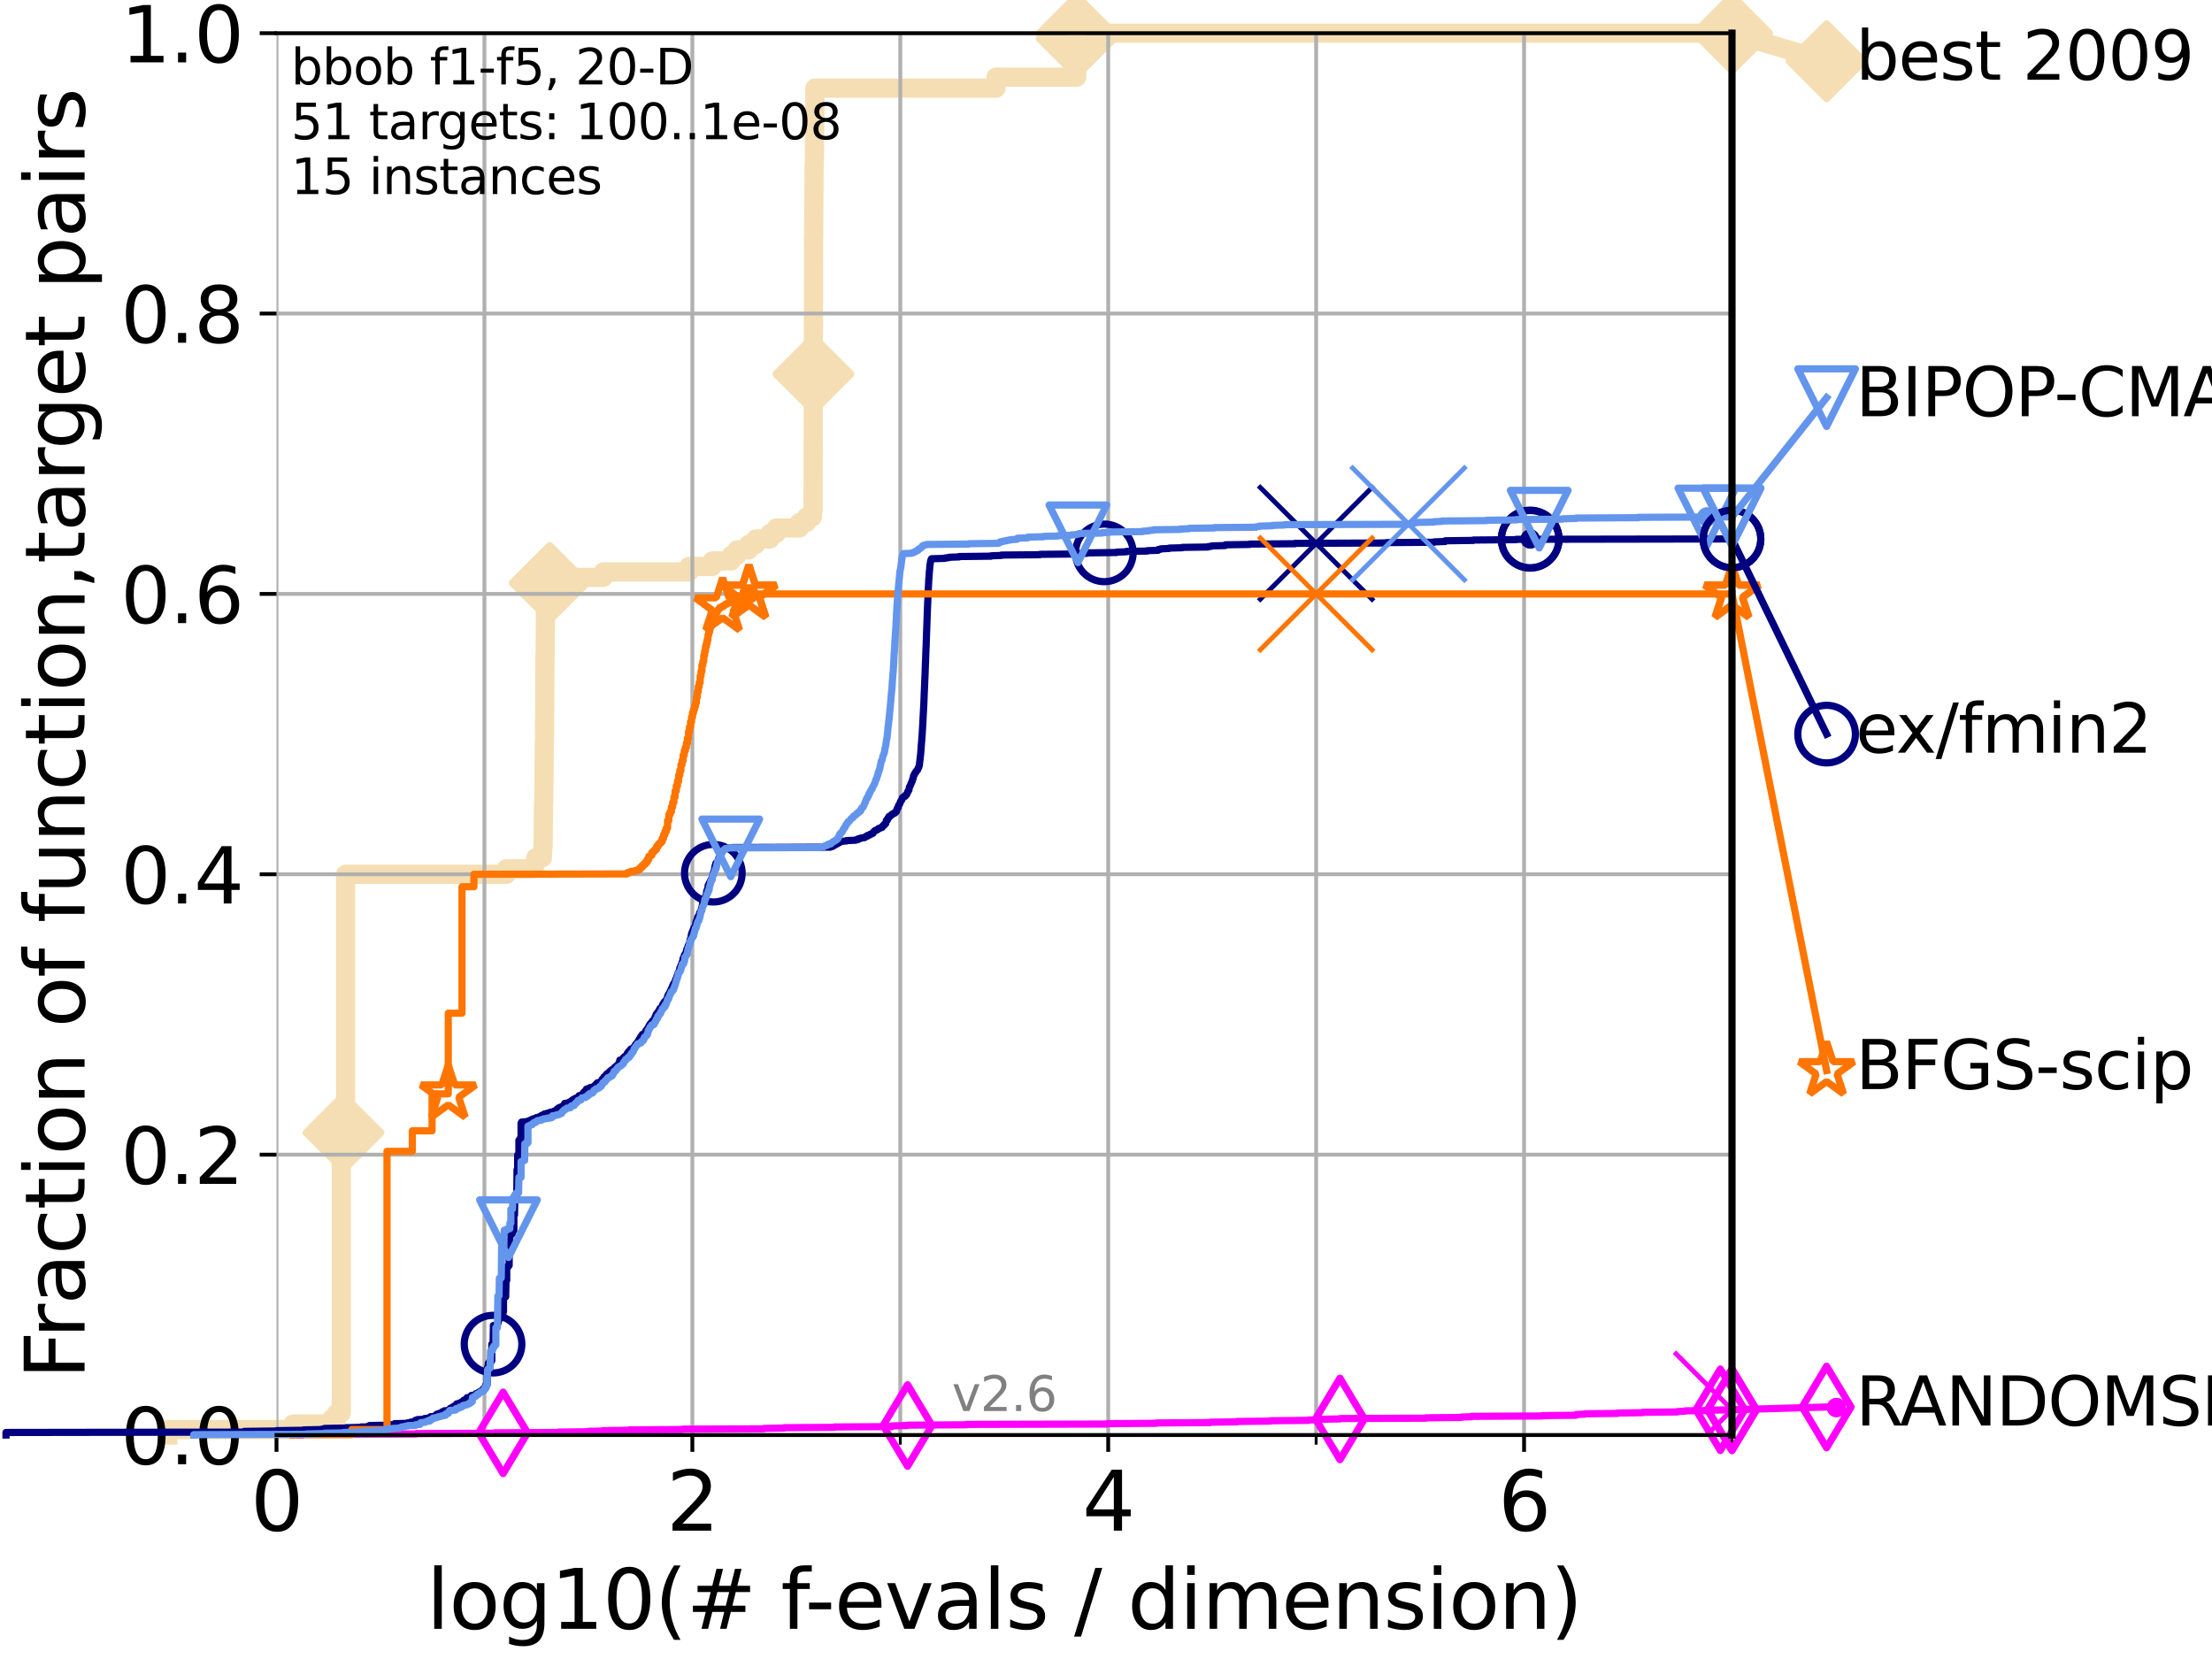 <?xml version="1.0" encoding="utf-8" standalone="no"?>
<!DOCTYPE svg PUBLIC "-//W3C//DTD SVG 1.1//EN"
  "http://www.w3.org/Graphics/SVG/1.1/DTD/svg11.dtd">
<svg xmlns:xlink="http://www.w3.org/1999/xlink" width="460.8pt" height="345.6pt" viewBox="0 0 460.8 345.6" xmlns="http://www.w3.org/2000/svg" version="1.1">
 <defs>
  <style type="text/css">*{stroke-linejoin: round; stroke-linecap: butt}</style>
 </defs>
 <g id="figure_1">
  <g id="patch_1">
   <path d="M 0 345.6 
L 460.8 345.6 
L 460.8 0 
L 0 0 
z
" style="fill: #ffffff"/>
  </g>
  <g id="axes_1">
   <g id="patch_2">
    <path d="M 57.6 298.944 
L 360.806 298.944 
L 360.806 6.912 
L 57.6 6.912 
z
" style="fill: #ffffff"/>
   </g>
   <g id="line2d_1">
    <path d="M 34.951 298.944 
L 34.951 297.799 
L 61.03 297.799 
L 61.03 296.654 
L 69.173 296.654 
L 69.173 295.508 
L 70.163 295.508 
L 70.163 294.363 
L 71.104 294.363 
L 71.104 238.247 
L 71.557 238.247 
L 71.557 235.957 
L 72 235.957 
L 72 182.131 
L 105.485 182.131 
L 105.485 180.986 
L 111.281 180.986 
L 111.281 179.841 
L 111.603 179.841 
L 111.603 178.696 
L 112.989 178.696 
L 113.088 176.405 
L 113.137 176.405 
L 113.235 167.243 
L 113.284 167.243 
L 113.381 154.646 
L 113.43 154.646 
L 113.526 136.322 
L 113.574 136.322 
L 113.622 123.725 
L 113.718 123.725 
L 113.718 122.58 
L 114.142 122.58 
L 114.142 121.434 
L 114.51 121.434 
L 114.51 120.289 
L 125.679 120.289 
L 125.679 119.144 
L 143.531 119.144 
L 143.531 117.999 
L 148.398 117.999 
L 148.398 116.853 
L 152.328 116.853 
L 152.328 115.708 
L 153.519 115.708 
L 153.519 114.563 
L 155.955 114.563 
L 155.955 113.418 
L 157.443 113.418 
L 157.443 112.273 
L 160.391 112.273 
L 160.391 111.127 
L 161.714 111.127 
L 161.714 109.982 
L 166.547 109.982 
L 166.547 108.837 
L 168.021 108.837 
L 168.021 107.692 
L 169.237 107.692 
L 169.237 106.546 
L 169.378 106.546 
L 169.482 49.285 
L 169.499 49.285 
L 169.59 34.397 
L 169.629 34.397 
L 169.738 22.945 
L 169.743 22.945 
L 169.753 18.364 
L 207.487 18.364 
L 207.488 16.074 
L 224.293 16.074 
L 224.294 6.912 
L 360.806 6.912 
L 360.806 6.912 
" style="fill: none; stroke: #f5deb3; stroke-width: 4; stroke-linecap: square"/>
   </g>
   <g id="line2d_2">
    <defs>
     <path id="m738a0aecf4" d="M 0 7.778 
L 7.778 0 
L 0 -7.778 
L -7.778 0 
z
" style="stroke: #f5deb3; stroke-width: 1.5; stroke-linejoin: miter"/>
    </defs>
    <g>
     <use xlink:href="#m738a0aecf4" x="71.557" y="235.957" style="fill: #f5deb3; stroke: #f5deb3; stroke-width: 1.5; stroke-linejoin: miter"/>
     <use xlink:href="#m738a0aecf4" x="114.51" y="121.434" style="fill: #f5deb3; stroke: #f5deb3; stroke-width: 1.5; stroke-linejoin: miter"/>
     <use xlink:href="#m738a0aecf4" x="169.452" y="77.916" style="fill: #f5deb3; stroke: #f5deb3; stroke-width: 1.5; stroke-linejoin: miter"/>
     <use xlink:href="#m738a0aecf4" x="224.294" y="8.057" style="fill: #f5deb3; stroke: #f5deb3; stroke-width: 1.5; stroke-linejoin: miter"/>
     <use xlink:href="#m738a0aecf4" x="224.294" y="6.912" style="fill: #f5deb3; stroke: #f5deb3; stroke-width: 1.5; stroke-linejoin: miter"/>
     <use xlink:href="#m738a0aecf4" x="360.806" y="6.912" style="fill: #f5deb3; stroke: #f5deb3; stroke-width: 1.5; stroke-linejoin: miter"/>
    </g>
   </g>
   <g id="line2d_3">
    <path style="fill: none; stroke: #f5deb3; stroke-width: 4; stroke-linecap: square"/>
    <g/>
   </g>
   <g id="line2d_4">
    <path d="M 360.806 6.912 
L 380.515 12.753 
" style="fill: none; stroke: #f5deb3; stroke-width: 4; stroke-linecap: square"/>
    <g>
     <use xlink:href="#m738a0aecf4" x="360.806" y="6.912" style="fill: #f5deb3; stroke: #f5deb3; stroke-width: 1.5; stroke-linejoin: miter"/>
     <use xlink:href="#m738a0aecf4" x="380.515" y="12.753" style="fill: #f5deb3; stroke: #f5deb3; stroke-width: 1.5; stroke-linejoin: miter"/>
    </g>
   </g>
   <g id="matplotlib.axis_1">
    <g id="xtick_1">
     <g id="line2d_5">
      <path d="M 57.6 298.944 
L 57.6 6.912 
" clip-path="url(#p390a883a3a)" style="fill: none; stroke: #b0b0b0; stroke-width: 0.8; stroke-linecap: square"/>
     </g>
     <g id="line2d_6">
      <defs>
       <path id="md45384091a" d="M 0 0 
L 0 3.5 
" style="stroke: #000000; stroke-width: 0.8"/>
      </defs>
      <g>
       <use xlink:href="#md45384091a" x="57.6" y="298.944" style="stroke: #000000; stroke-width: 0.8"/>
      </g>
     </g>
     <g id="text_1">
      <!-- 0 -->
      <g transform="translate(52.192 318.861) scale(0.17 -0.17)">
       <defs>
        <path id="DejaVuSans-30" d="M 2034 4250 
Q 1547 4250 1301 3770 
Q 1056 3291 1056 2328 
Q 1056 1369 1301 889 
Q 1547 409 2034 409 
Q 2525 409 2770 889 
Q 3016 1369 3016 2328 
Q 3016 3291 2770 3770 
Q 2525 4250 2034 4250 
z
M 2034 4750 
Q 2819 4750 3233 4129 
Q 3647 3509 3647 2328 
Q 3647 1150 3233 529 
Q 2819 -91 2034 -91 
Q 1250 -91 836 529 
Q 422 1150 422 2328 
Q 422 3509 836 4129 
Q 1250 4750 2034 4750 
z
" transform="scale(0.016)"/>
       </defs>
       <use xlink:href="#DejaVuSans-30"/>
      </g>
     </g>
    </g>
    <g id="xtick_2">
     <g id="line2d_7">
      <path d="M 144.23 298.944 
L 144.23 6.912 
" clip-path="url(#p390a883a3a)" style="fill: none; stroke: #b0b0b0; stroke-width: 0.8; stroke-linecap: square"/>
     </g>
     <g id="line2d_8">
      <g>
       <use xlink:href="#md45384091a" x="144.23" y="298.944" style="stroke: #000000; stroke-width: 0.8"/>
      </g>
     </g>
     <g id="text_2">
      <!-- 2 -->
      <g transform="translate(138.822 318.861) scale(0.17 -0.17)">
       <defs>
        <path id="DejaVuSans-32" d="M 1228 531 
L 3431 531 
L 3431 0 
L 469 0 
L 469 531 
Q 828 903 1448 1529 
Q 2069 2156 2228 2338 
Q 2531 2678 2651 2914 
Q 2772 3150 2772 3378 
Q 2772 3750 2511 3984 
Q 2250 4219 1831 4219 
Q 1534 4219 1204 4116 
Q 875 4013 500 3803 
L 500 4441 
Q 881 4594 1212 4672 
Q 1544 4750 1819 4750 
Q 2544 4750 2975 4387 
Q 3406 4025 3406 3419 
Q 3406 3131 3298 2873 
Q 3191 2616 2906 2266 
Q 2828 2175 2409 1742 
Q 1991 1309 1228 531 
z
" transform="scale(0.016)"/>
       </defs>
       <use xlink:href="#DejaVuSans-32"/>
      </g>
     </g>
    </g>
    <g id="xtick_3">
     <g id="line2d_9">
      <path d="M 230.861 298.944 
L 230.861 6.912 
" clip-path="url(#p390a883a3a)" style="fill: none; stroke: #b0b0b0; stroke-width: 0.8; stroke-linecap: square"/>
     </g>
     <g id="line2d_10">
      <g>
       <use xlink:href="#md45384091a" x="230.861" y="298.944" style="stroke: #000000; stroke-width: 0.8"/>
      </g>
     </g>
     <g id="text_3">
      <!-- 4 -->
      <g transform="translate(225.453 318.861) scale(0.17 -0.17)">
       <defs>
        <path id="DejaVuSans-34" d="M 2419 4116 
L 825 1625 
L 2419 1625 
L 2419 4116 
z
M 2253 4666 
L 3047 4666 
L 3047 1625 
L 3713 1625 
L 3713 1100 
L 3047 1100 
L 3047 0 
L 2419 0 
L 2419 1100 
L 313 1100 
L 313 1709 
L 2253 4666 
z
" transform="scale(0.016)"/>
       </defs>
       <use xlink:href="#DejaVuSans-34"/>
      </g>
     </g>
    </g>
    <g id="xtick_4">
     <g id="line2d_11">
      <path d="M 317.491 298.944 
L 317.491 6.912 
" clip-path="url(#p390a883a3a)" style="fill: none; stroke: #b0b0b0; stroke-width: 0.8; stroke-linecap: square"/>
     </g>
     <g id="line2d_12">
      <g>
       <use xlink:href="#md45384091a" x="317.491" y="298.944" style="stroke: #000000; stroke-width: 0.8"/>
      </g>
     </g>
     <g id="text_4">
      <!-- 6 -->
      <g transform="translate(312.083 318.861) scale(0.17 -0.17)">
       <defs>
        <path id="DejaVuSans-36" d="M 2113 2584 
Q 1688 2584 1439 2293 
Q 1191 2003 1191 1497 
Q 1191 994 1439 701 
Q 1688 409 2113 409 
Q 2538 409 2786 701 
Q 3034 994 3034 1497 
Q 3034 2003 2786 2293 
Q 2538 2584 2113 2584 
z
M 3366 4563 
L 3366 3988 
Q 3128 4100 2886 4159 
Q 2644 4219 2406 4219 
Q 1781 4219 1451 3797 
Q 1122 3375 1075 2522 
Q 1259 2794 1537 2939 
Q 1816 3084 2150 3084 
Q 2853 3084 3261 2657 
Q 3669 2231 3669 1497 
Q 3669 778 3244 343 
Q 2819 -91 2113 -91 
Q 1303 -91 875 529 
Q 447 1150 447 2328 
Q 447 3434 972 4092 
Q 1497 4750 2381 4750 
Q 2619 4750 2861 4703 
Q 3103 4656 3366 4563 
z
" transform="scale(0.016)"/>
       </defs>
       <use xlink:href="#DejaVuSans-36"/>
      </g>
     </g>
    </g>
    <g id="xtick_5">
     <g id="line2d_13">
      <path d="M 100.915 298.944 
L 100.915 6.912 
" clip-path="url(#p390a883a3a)" style="fill: none; stroke: #b0b0b0; stroke-width: 0.8; stroke-linecap: square"/>
     </g>
     <g id="line2d_14">
      <defs>
       <path id="m119562b28b" d="M 0 0 
L 0 2 
" style="stroke: #000000; stroke-width: 0.6"/>
      </defs>
      <g>
       <use xlink:href="#m119562b28b" x="100.915" y="298.944" style="stroke: #000000; stroke-width: 0.6"/>
      </g>
     </g>
    </g>
    <g id="xtick_6">
     <g id="line2d_15">
      <path d="M 187.546 298.944 
L 187.546 6.912 
" clip-path="url(#p390a883a3a)" style="fill: none; stroke: #b0b0b0; stroke-width: 0.8; stroke-linecap: square"/>
     </g>
     <g id="line2d_16">
      <g>
       <use xlink:href="#m119562b28b" x="187.546" y="298.944" style="stroke: #000000; stroke-width: 0.6"/>
      </g>
     </g>
    </g>
    <g id="xtick_7">
     <g id="line2d_17">
      <path d="M 274.176 298.944 
L 274.176 6.912 
" clip-path="url(#p390a883a3a)" style="fill: none; stroke: #b0b0b0; stroke-width: 0.8; stroke-linecap: square"/>
     </g>
     <g id="line2d_18">
      <g>
       <use xlink:href="#m119562b28b" x="274.176" y="298.944" style="stroke: #000000; stroke-width: 0.6"/>
      </g>
     </g>
    </g>
    <g id="xtick_8">
     <g id="line2d_19">
      <path d="M 360.806 298.944 
L 360.806 6.912 
" clip-path="url(#p390a883a3a)" style="fill: none; stroke: #b0b0b0; stroke-width: 0.8; stroke-linecap: square"/>
     </g>
     <g id="line2d_20">
      <g>
       <use xlink:href="#m119562b28b" x="360.806" y="298.944" style="stroke: #000000; stroke-width: 0.6"/>
      </g>
     </g>
    </g>
    <g id="text_5">
     <!-- log10(# f-evals / dimension) -->
     <g transform="translate(88.823 339.314) scale(0.17 -0.17)">
      <defs>
       <path id="DejaVuSans-6c" d="M 603 4863 
L 1178 4863 
L 1178 0 
L 603 0 
L 603 4863 
z
" transform="scale(0.016)"/>
       <path id="DejaVuSans-6f" d="M 1959 3097 
Q 1497 3097 1228 2736 
Q 959 2375 959 1747 
Q 959 1119 1226 758 
Q 1494 397 1959 397 
Q 2419 397 2687 759 
Q 2956 1122 2956 1747 
Q 2956 2369 2687 2733 
Q 2419 3097 1959 3097 
z
M 1959 3584 
Q 2709 3584 3137 3096 
Q 3566 2609 3566 1747 
Q 3566 888 3137 398 
Q 2709 -91 1959 -91 
Q 1206 -91 779 398 
Q 353 888 353 1747 
Q 353 2609 779 3096 
Q 1206 3584 1959 3584 
z
" transform="scale(0.016)"/>
       <path id="DejaVuSans-67" d="M 2906 1791 
Q 2906 2416 2648 2759 
Q 2391 3103 1925 3103 
Q 1463 3103 1205 2759 
Q 947 2416 947 1791 
Q 947 1169 1205 825 
Q 1463 481 1925 481 
Q 2391 481 2648 825 
Q 2906 1169 2906 1791 
z
M 3481 434 
Q 3481 -459 3084 -895 
Q 2688 -1331 1869 -1331 
Q 1566 -1331 1297 -1286 
Q 1028 -1241 775 -1147 
L 775 -588 
Q 1028 -725 1275 -790 
Q 1522 -856 1778 -856 
Q 2344 -856 2625 -561 
Q 2906 -266 2906 331 
L 2906 616 
Q 2728 306 2450 153 
Q 2172 0 1784 0 
Q 1141 0 747 490 
Q 353 981 353 1791 
Q 353 2603 747 3093 
Q 1141 3584 1784 3584 
Q 2172 3584 2450 3431 
Q 2728 3278 2906 2969 
L 2906 3500 
L 3481 3500 
L 3481 434 
z
" transform="scale(0.016)"/>
       <path id="DejaVuSans-31" d="M 794 531 
L 1825 531 
L 1825 4091 
L 703 3866 
L 703 4441 
L 1819 4666 
L 2450 4666 
L 2450 531 
L 3481 531 
L 3481 0 
L 794 0 
L 794 531 
z
" transform="scale(0.016)"/>
       <path id="DejaVuSans-28" d="M 1984 4856 
Q 1566 4138 1362 3434 
Q 1159 2731 1159 2009 
Q 1159 1288 1364 580 
Q 1569 -128 1984 -844 
L 1484 -844 
Q 1016 -109 783 600 
Q 550 1309 550 2009 
Q 550 2706 781 3412 
Q 1013 4119 1484 4856 
L 1984 4856 
z
" transform="scale(0.016)"/>
       <path id="DejaVuSans-23" d="M 3272 2816 
L 2363 2816 
L 2100 1772 
L 3016 1772 
L 3272 2816 
z
M 2803 4594 
L 2478 3297 
L 3391 3297 
L 3719 4594 
L 4219 4594 
L 3897 3297 
L 4872 3297 
L 4872 2816 
L 3775 2816 
L 3519 1772 
L 4513 1772 
L 4513 1294 
L 3397 1294 
L 3072 0 
L 2572 0 
L 2894 1294 
L 1978 1294 
L 1656 0 
L 1153 0 
L 1478 1294 
L 494 1294 
L 494 1772 
L 1594 1772 
L 1856 2816 
L 850 2816 
L 850 3297 
L 1978 3297 
L 2297 4594 
L 2803 4594 
z
" transform="scale(0.016)"/>
       <path id="DejaVuSans-20" transform="scale(0.016)"/>
       <path id="DejaVuSans-66" d="M 2375 4863 
L 2375 4384 
L 1825 4384 
Q 1516 4384 1395 4259 
Q 1275 4134 1275 3809 
L 1275 3500 
L 2222 3500 
L 2222 3053 
L 1275 3053 
L 1275 0 
L 697 0 
L 697 3053 
L 147 3053 
L 147 3500 
L 697 3500 
L 697 3744 
Q 697 4328 969 4595 
Q 1241 4863 1831 4863 
L 2375 4863 
z
" transform="scale(0.016)"/>
       <path id="DejaVuSans-2d" d="M 313 2009 
L 1997 2009 
L 1997 1497 
L 313 1497 
L 313 2009 
z
" transform="scale(0.016)"/>
       <path id="DejaVuSans-65" d="M 3597 1894 
L 3597 1613 
L 953 1613 
Q 991 1019 1311 708 
Q 1631 397 2203 397 
Q 2534 397 2845 478 
Q 3156 559 3463 722 
L 3463 178 
Q 3153 47 2828 -22 
Q 2503 -91 2169 -91 
Q 1331 -91 842 396 
Q 353 884 353 1716 
Q 353 2575 817 3079 
Q 1281 3584 2069 3584 
Q 2775 3584 3186 3129 
Q 3597 2675 3597 1894 
z
M 3022 2063 
Q 3016 2534 2758 2815 
Q 2500 3097 2075 3097 
Q 1594 3097 1305 2825 
Q 1016 2553 972 2059 
L 3022 2063 
z
" transform="scale(0.016)"/>
       <path id="DejaVuSans-76" d="M 191 3500 
L 800 3500 
L 1894 563 
L 2988 3500 
L 3597 3500 
L 2284 0 
L 1503 0 
L 191 3500 
z
" transform="scale(0.016)"/>
       <path id="DejaVuSans-61" d="M 2194 1759 
Q 1497 1759 1228 1600 
Q 959 1441 959 1056 
Q 959 750 1161 570 
Q 1363 391 1709 391 
Q 2188 391 2477 730 
Q 2766 1069 2766 1631 
L 2766 1759 
L 2194 1759 
z
M 3341 1997 
L 3341 0 
L 2766 0 
L 2766 531 
Q 2569 213 2275 61 
Q 1981 -91 1556 -91 
Q 1019 -91 701 211 
Q 384 513 384 1019 
Q 384 1609 779 1909 
Q 1175 2209 1959 2209 
L 2766 2209 
L 2766 2266 
Q 2766 2663 2505 2880 
Q 2244 3097 1772 3097 
Q 1472 3097 1187 3025 
Q 903 2953 641 2809 
L 641 3341 
Q 956 3463 1253 3523 
Q 1550 3584 1831 3584 
Q 2591 3584 2966 3190 
Q 3341 2797 3341 1997 
z
" transform="scale(0.016)"/>
       <path id="DejaVuSans-73" d="M 2834 3397 
L 2834 2853 
Q 2591 2978 2328 3040 
Q 2066 3103 1784 3103 
Q 1356 3103 1142 2972 
Q 928 2841 928 2578 
Q 928 2378 1081 2264 
Q 1234 2150 1697 2047 
L 1894 2003 
Q 2506 1872 2764 1633 
Q 3022 1394 3022 966 
Q 3022 478 2636 193 
Q 2250 -91 1575 -91 
Q 1294 -91 989 -36 
Q 684 19 347 128 
L 347 722 
Q 666 556 975 473 
Q 1284 391 1588 391 
Q 1994 391 2212 530 
Q 2431 669 2431 922 
Q 2431 1156 2273 1281 
Q 2116 1406 1581 1522 
L 1381 1569 
Q 847 1681 609 1914 
Q 372 2147 372 2553 
Q 372 3047 722 3315 
Q 1072 3584 1716 3584 
Q 2034 3584 2315 3537 
Q 2597 3491 2834 3397 
z
" transform="scale(0.016)"/>
       <path id="DejaVuSans-2f" d="M 1625 4666 
L 2156 4666 
L 531 -594 
L 0 -594 
L 1625 4666 
z
" transform="scale(0.016)"/>
       <path id="DejaVuSans-64" d="M 2906 2969 
L 2906 4863 
L 3481 4863 
L 3481 0 
L 2906 0 
L 2906 525 
Q 2725 213 2448 61 
Q 2172 -91 1784 -91 
Q 1150 -91 751 415 
Q 353 922 353 1747 
Q 353 2572 751 3078 
Q 1150 3584 1784 3584 
Q 2172 3584 2448 3432 
Q 2725 3281 2906 2969 
z
M 947 1747 
Q 947 1113 1208 752 
Q 1469 391 1925 391 
Q 2381 391 2643 752 
Q 2906 1113 2906 1747 
Q 2906 2381 2643 2742 
Q 2381 3103 1925 3103 
Q 1469 3103 1208 2742 
Q 947 2381 947 1747 
z
" transform="scale(0.016)"/>
       <path id="DejaVuSans-69" d="M 603 3500 
L 1178 3500 
L 1178 0 
L 603 0 
L 603 3500 
z
M 603 4863 
L 1178 4863 
L 1178 4134 
L 603 4134 
L 603 4863 
z
" transform="scale(0.016)"/>
       <path id="DejaVuSans-6d" d="M 3328 2828 
Q 3544 3216 3844 3400 
Q 4144 3584 4550 3584 
Q 5097 3584 5394 3201 
Q 5691 2819 5691 2113 
L 5691 0 
L 5113 0 
L 5113 2094 
Q 5113 2597 4934 2840 
Q 4756 3084 4391 3084 
Q 3944 3084 3684 2787 
Q 3425 2491 3425 1978 
L 3425 0 
L 2847 0 
L 2847 2094 
Q 2847 2600 2669 2842 
Q 2491 3084 2119 3084 
Q 1678 3084 1418 2786 
Q 1159 2488 1159 1978 
L 1159 0 
L 581 0 
L 581 3500 
L 1159 3500 
L 1159 2956 
Q 1356 3278 1631 3431 
Q 1906 3584 2284 3584 
Q 2666 3584 2933 3390 
Q 3200 3197 3328 2828 
z
" transform="scale(0.016)"/>
       <path id="DejaVuSans-6e" d="M 3513 2113 
L 3513 0 
L 2938 0 
L 2938 2094 
Q 2938 2591 2744 2837 
Q 2550 3084 2163 3084 
Q 1697 3084 1428 2787 
Q 1159 2491 1159 1978 
L 1159 0 
L 581 0 
L 581 3500 
L 1159 3500 
L 1159 2956 
Q 1366 3272 1645 3428 
Q 1925 3584 2291 3584 
Q 2894 3584 3203 3211 
Q 3513 2838 3513 2113 
z
" transform="scale(0.016)"/>
       <path id="DejaVuSans-29" d="M 513 4856 
L 1013 4856 
Q 1481 4119 1714 3412 
Q 1947 2706 1947 2009 
Q 1947 1309 1714 600 
Q 1481 -109 1013 -844 
L 513 -844 
Q 928 -128 1133 580 
Q 1338 1288 1338 2009 
Q 1338 2731 1133 3434 
Q 928 4138 513 4856 
z
" transform="scale(0.016)"/>
      </defs>
      <use xlink:href="#DejaVuSans-6c"/>
      <use xlink:href="#DejaVuSans-6f" x="27.783"/>
      <use xlink:href="#DejaVuSans-67" x="88.965"/>
      <use xlink:href="#DejaVuSans-31" x="152.441"/>
      <use xlink:href="#DejaVuSans-30" x="216.064"/>
      <use xlink:href="#DejaVuSans-28" x="279.688"/>
      <use xlink:href="#DejaVuSans-23" x="318.701"/>
      <use xlink:href="#DejaVuSans-20" x="402.49"/>
      <use xlink:href="#DejaVuSans-66" x="434.277"/>
      <use xlink:href="#DejaVuSans-2d" x="463.982"/>
      <use xlink:href="#DejaVuSans-65" x="500.066"/>
      <use xlink:href="#DejaVuSans-76" x="561.59"/>
      <use xlink:href="#DejaVuSans-61" x="620.77"/>
      <use xlink:href="#DejaVuSans-6c" x="682.049"/>
      <use xlink:href="#DejaVuSans-73" x="709.832"/>
      <use xlink:href="#DejaVuSans-20" x="761.932"/>
      <use xlink:href="#DejaVuSans-2f" x="793.719"/>
      <use xlink:href="#DejaVuSans-20" x="827.41"/>
      <use xlink:href="#DejaVuSans-64" x="859.197"/>
      <use xlink:href="#DejaVuSans-69" x="922.674"/>
      <use xlink:href="#DejaVuSans-6d" x="950.457"/>
      <use xlink:href="#DejaVuSans-65" x="1047.869"/>
      <use xlink:href="#DejaVuSans-6e" x="1109.393"/>
      <use xlink:href="#DejaVuSans-73" x="1172.771"/>
      <use xlink:href="#DejaVuSans-69" x="1224.871"/>
      <use xlink:href="#DejaVuSans-6f" x="1252.654"/>
      <use xlink:href="#DejaVuSans-6e" x="1313.836"/>
      <use xlink:href="#DejaVuSans-29" x="1377.215"/>
     </g>
    </g>
   </g>
   <g id="matplotlib.axis_2">
    <g id="ytick_1">
     <g id="line2d_21">
      <path d="M 57.6 298.944 
L 360.806 298.944 
" clip-path="url(#p390a883a3a)" style="fill: none; stroke: #b0b0b0; stroke-width: 0.8; stroke-linecap: square"/>
     </g>
     <g id="line2d_22">
      <defs>
       <path id="ma736cf54be" d="M 0 0 
L -3.5 0 
" style="stroke: #000000; stroke-width: 0.8"/>
      </defs>
      <g>
       <use xlink:href="#ma736cf54be" x="57.6" y="298.944" style="stroke: #000000; stroke-width: 0.8"/>
      </g>
     </g>
     <g id="text_6">
      <!-- 0.0 -->
      <g transform="translate(25.155 305.023) scale(0.16 -0.16)">
       <defs>
        <path id="DejaVuSans-2e" d="M 684 794 
L 1344 794 
L 1344 0 
L 684 0 
L 684 794 
z
" transform="scale(0.016)"/>
       </defs>
       <use xlink:href="#DejaVuSans-30"/>
       <use xlink:href="#DejaVuSans-2e" x="63.623"/>
       <use xlink:href="#DejaVuSans-30" x="95.41"/>
      </g>
     </g>
    </g>
    <g id="ytick_2">
     <g id="line2d_23">
      <path d="M 57.6 240.538 
L 360.806 240.538 
" clip-path="url(#p390a883a3a)" style="fill: none; stroke: #b0b0b0; stroke-width: 0.8; stroke-linecap: square"/>
     </g>
     <g id="line2d_24">
      <g>
       <use xlink:href="#ma736cf54be" x="57.6" y="240.538" style="stroke: #000000; stroke-width: 0.8"/>
      </g>
     </g>
     <g id="text_7">
      <!-- 0.2 -->
      <g transform="translate(25.155 246.616) scale(0.16 -0.16)">
       <use xlink:href="#DejaVuSans-30"/>
       <use xlink:href="#DejaVuSans-2e" x="63.623"/>
       <use xlink:href="#DejaVuSans-32" x="95.41"/>
      </g>
     </g>
    </g>
    <g id="ytick_3">
     <g id="line2d_25">
      <path d="M 57.6 182.131 
L 360.806 182.131 
" clip-path="url(#p390a883a3a)" style="fill: none; stroke: #b0b0b0; stroke-width: 0.8; stroke-linecap: square"/>
     </g>
     <g id="line2d_26">
      <g>
       <use xlink:href="#ma736cf54be" x="57.6" y="182.131" style="stroke: #000000; stroke-width: 0.8"/>
      </g>
     </g>
     <g id="text_8">
      <!-- 0.4 -->
      <g transform="translate(25.155 188.21) scale(0.16 -0.16)">
       <use xlink:href="#DejaVuSans-30"/>
       <use xlink:href="#DejaVuSans-2e" x="63.623"/>
       <use xlink:href="#DejaVuSans-34" x="95.41"/>
      </g>
     </g>
    </g>
    <g id="ytick_4">
     <g id="line2d_27">
      <path d="M 57.6 123.725 
L 360.806 123.725 
" clip-path="url(#p390a883a3a)" style="fill: none; stroke: #b0b0b0; stroke-width: 0.8; stroke-linecap: square"/>
     </g>
     <g id="line2d_28">
      <g>
       <use xlink:href="#ma736cf54be" x="57.6" y="123.725" style="stroke: #000000; stroke-width: 0.8"/>
      </g>
     </g>
     <g id="text_9">
      <!-- 0.6 -->
      <g transform="translate(25.155 129.804) scale(0.16 -0.16)">
       <use xlink:href="#DejaVuSans-30"/>
       <use xlink:href="#DejaVuSans-2e" x="63.623"/>
       <use xlink:href="#DejaVuSans-36" x="95.41"/>
      </g>
     </g>
    </g>
    <g id="ytick_5">
     <g id="line2d_29">
      <path d="M 57.6 65.318 
L 360.806 65.318 
" clip-path="url(#p390a883a3a)" style="fill: none; stroke: #b0b0b0; stroke-width: 0.8; stroke-linecap: square"/>
     </g>
     <g id="line2d_30">
      <g>
       <use xlink:href="#ma736cf54be" x="57.6" y="65.318" style="stroke: #000000; stroke-width: 0.8"/>
      </g>
     </g>
     <g id="text_10">
      <!-- 0.8 -->
      <g transform="translate(25.155 71.397) scale(0.16 -0.16)">
       <defs>
        <path id="DejaVuSans-38" d="M 2034 2216 
Q 1584 2216 1326 1975 
Q 1069 1734 1069 1313 
Q 1069 891 1326 650 
Q 1584 409 2034 409 
Q 2484 409 2743 651 
Q 3003 894 3003 1313 
Q 3003 1734 2745 1975 
Q 2488 2216 2034 2216 
z
M 1403 2484 
Q 997 2584 770 2862 
Q 544 3141 544 3541 
Q 544 4100 942 4425 
Q 1341 4750 2034 4750 
Q 2731 4750 3128 4425 
Q 3525 4100 3525 3541 
Q 3525 3141 3298 2862 
Q 3072 2584 2669 2484 
Q 3125 2378 3379 2068 
Q 3634 1759 3634 1313 
Q 3634 634 3220 271 
Q 2806 -91 2034 -91 
Q 1263 -91 848 271 
Q 434 634 434 1313 
Q 434 1759 690 2068 
Q 947 2378 1403 2484 
z
M 1172 3481 
Q 1172 3119 1398 2916 
Q 1625 2713 2034 2713 
Q 2441 2713 2670 2916 
Q 2900 3119 2900 3481 
Q 2900 3844 2670 4047 
Q 2441 4250 2034 4250 
Q 1625 4250 1398 4047 
Q 1172 3844 1172 3481 
z
" transform="scale(0.016)"/>
       </defs>
       <use xlink:href="#DejaVuSans-30"/>
       <use xlink:href="#DejaVuSans-2e" x="63.623"/>
       <use xlink:href="#DejaVuSans-38" x="95.41"/>
      </g>
     </g>
    </g>
    <g id="ytick_6">
     <g id="line2d_31">
      <path d="M 57.6 6.912 
L 360.806 6.912 
" clip-path="url(#p390a883a3a)" style="fill: none; stroke: #b0b0b0; stroke-width: 0.8; stroke-linecap: square"/>
     </g>
     <g id="line2d_32">
      <g>
       <use xlink:href="#ma736cf54be" x="57.6" y="6.912" style="stroke: #000000; stroke-width: 0.8"/>
      </g>
     </g>
     <g id="text_11">
      <!-- 1.0 -->
      <g transform="translate(25.155 12.991) scale(0.16 -0.16)">
       <use xlink:href="#DejaVuSans-31"/>
       <use xlink:href="#DejaVuSans-2e" x="63.623"/>
       <use xlink:href="#DejaVuSans-30" x="95.41"/>
      </g>
     </g>
    </g>
    <g id="text_12">
     <!-- Fraction of function,target pairs -->
     <g transform="translate(17.62 287.313) rotate(-90) scale(0.17 -0.17)">
      <defs>
       <path id="DejaVuSans-46" d="M 628 4666 
L 3309 4666 
L 3309 4134 
L 1259 4134 
L 1259 2759 
L 3109 2759 
L 3109 2228 
L 1259 2228 
L 1259 0 
L 628 0 
L 628 4666 
z
" transform="scale(0.016)"/>
       <path id="DejaVuSans-72" d="M 2631 2963 
Q 2534 3019 2420 3045 
Q 2306 3072 2169 3072 
Q 1681 3072 1420 2755 
Q 1159 2438 1159 1844 
L 1159 0 
L 581 0 
L 581 3500 
L 1159 3500 
L 1159 2956 
Q 1341 3275 1631 3429 
Q 1922 3584 2338 3584 
Q 2397 3584 2469 3576 
Q 2541 3569 2628 3553 
L 2631 2963 
z
" transform="scale(0.016)"/>
       <path id="DejaVuSans-63" d="M 3122 3366 
L 3122 2828 
Q 2878 2963 2633 3030 
Q 2388 3097 2138 3097 
Q 1578 3097 1268 2742 
Q 959 2388 959 1747 
Q 959 1106 1268 751 
Q 1578 397 2138 397 
Q 2388 397 2633 464 
Q 2878 531 3122 666 
L 3122 134 
Q 2881 22 2623 -34 
Q 2366 -91 2075 -91 
Q 1284 -91 818 406 
Q 353 903 353 1747 
Q 353 2603 823 3093 
Q 1294 3584 2113 3584 
Q 2378 3584 2631 3529 
Q 2884 3475 3122 3366 
z
" transform="scale(0.016)"/>
       <path id="DejaVuSans-74" d="M 1172 4494 
L 1172 3500 
L 2356 3500 
L 2356 3053 
L 1172 3053 
L 1172 1153 
Q 1172 725 1289 603 
Q 1406 481 1766 481 
L 2356 481 
L 2356 0 
L 1766 0 
Q 1100 0 847 248 
Q 594 497 594 1153 
L 594 3053 
L 172 3053 
L 172 3500 
L 594 3500 
L 594 4494 
L 1172 4494 
z
" transform="scale(0.016)"/>
       <path id="DejaVuSans-75" d="M 544 1381 
L 544 3500 
L 1119 3500 
L 1119 1403 
Q 1119 906 1312 657 
Q 1506 409 1894 409 
Q 2359 409 2629 706 
Q 2900 1003 2900 1516 
L 2900 3500 
L 3475 3500 
L 3475 0 
L 2900 0 
L 2900 538 
Q 2691 219 2414 64 
Q 2138 -91 1772 -91 
Q 1169 -91 856 284 
Q 544 659 544 1381 
z
M 1991 3584 
L 1991 3584 
z
" transform="scale(0.016)"/>
       <path id="DejaVuSans-2c" d="M 750 794 
L 1409 794 
L 1409 256 
L 897 -744 
L 494 -744 
L 750 256 
L 750 794 
z
" transform="scale(0.016)"/>
       <path id="DejaVuSans-70" d="M 1159 525 
L 1159 -1331 
L 581 -1331 
L 581 3500 
L 1159 3500 
L 1159 2969 
Q 1341 3281 1617 3432 
Q 1894 3584 2278 3584 
Q 2916 3584 3314 3078 
Q 3713 2572 3713 1747 
Q 3713 922 3314 415 
Q 2916 -91 2278 -91 
Q 1894 -91 1617 61 
Q 1341 213 1159 525 
z
M 3116 1747 
Q 3116 2381 2855 2742 
Q 2594 3103 2138 3103 
Q 1681 3103 1420 2742 
Q 1159 2381 1159 1747 
Q 1159 1113 1420 752 
Q 1681 391 2138 391 
Q 2594 391 2855 752 
Q 3116 1113 3116 1747 
z
" transform="scale(0.016)"/>
      </defs>
      <use xlink:href="#DejaVuSans-46"/>
      <use xlink:href="#DejaVuSans-72" x="50.27"/>
      <use xlink:href="#DejaVuSans-61" x="91.383"/>
      <use xlink:href="#DejaVuSans-63" x="152.662"/>
      <use xlink:href="#DejaVuSans-74" x="207.643"/>
      <use xlink:href="#DejaVuSans-69" x="246.852"/>
      <use xlink:href="#DejaVuSans-6f" x="274.635"/>
      <use xlink:href="#DejaVuSans-6e" x="335.816"/>
      <use xlink:href="#DejaVuSans-20" x="399.195"/>
      <use xlink:href="#DejaVuSans-6f" x="430.982"/>
      <use xlink:href="#DejaVuSans-66" x="492.164"/>
      <use xlink:href="#DejaVuSans-20" x="527.369"/>
      <use xlink:href="#DejaVuSans-66" x="559.156"/>
      <use xlink:href="#DejaVuSans-75" x="594.361"/>
      <use xlink:href="#DejaVuSans-6e" x="657.74"/>
      <use xlink:href="#DejaVuSans-63" x="721.119"/>
      <use xlink:href="#DejaVuSans-74" x="776.1"/>
      <use xlink:href="#DejaVuSans-69" x="815.309"/>
      <use xlink:href="#DejaVuSans-6f" x="843.092"/>
      <use xlink:href="#DejaVuSans-6e" x="904.273"/>
      <use xlink:href="#DejaVuSans-2c" x="967.652"/>
      <use xlink:href="#DejaVuSans-74" x="999.439"/>
      <use xlink:href="#DejaVuSans-61" x="1038.648"/>
      <use xlink:href="#DejaVuSans-72" x="1099.928"/>
      <use xlink:href="#DejaVuSans-67" x="1139.291"/>
      <use xlink:href="#DejaVuSans-65" x="1202.768"/>
      <use xlink:href="#DejaVuSans-74" x="1264.291"/>
      <use xlink:href="#DejaVuSans-20" x="1303.5"/>
      <use xlink:href="#DejaVuSans-70" x="1335.287"/>
      <use xlink:href="#DejaVuSans-61" x="1398.764"/>
      <use xlink:href="#DejaVuSans-69" x="1460.043"/>
      <use xlink:href="#DejaVuSans-72" x="1487.826"/>
      <use xlink:href="#DejaVuSans-73" x="1528.939"/>
     </g>
    </g>
   </g>
   <g id="line2d_33">
    <defs>
     <path id="m5afc2f490d" d="M 0 1.5 
C 0.398 1.5 0.779 1.342 1.061 1.061 
C 1.342 0.779 1.5 0.398 1.5 0 
C 1.5 -0.398 1.342 -0.779 1.061 -1.061 
C 0.779 -1.342 0.398 -1.5 0 -1.5 
C -0.398 -1.5 -0.779 -1.342 -1.061 -1.061 
C -1.342 -0.779 -1.5 -0.398 -1.5 0 
C -1.5 0.398 -1.342 0.779 -1.061 1.061 
C -0.779 1.342 -0.398 1.5 0 1.5 
z
" style="stroke: #f5deb3"/>
    </defs>
    <g>
     <use xlink:href="#m5afc2f490d" x="224.294" y="6.912" style="fill: #f5deb3; stroke: #f5deb3"/>
     <use xlink:href="#m5afc2f490d" x="224.294" y="6.912" style="fill: #f5deb3; stroke: #f5deb3"/>
    </g>
   </g>
   <g id="line2d_34">
    <defs>
     <path id="mfc878e9b7d" d="M 0 1.5 
C 0.398 1.5 0.779 1.342 1.061 1.061 
C 1.342 0.779 1.5 0.398 1.5 0 
C 1.5 -0.398 1.342 -0.779 1.061 -1.061 
C 0.779 -1.342 0.398 -1.5 0 -1.5 
C -0.398 -1.5 -0.779 -1.342 -1.061 -1.061 
C -1.342 -0.779 -1.5 -0.398 -1.5 0 
C -1.5 0.398 -1.342 0.779 -1.061 1.061 
C -0.779 1.342 -0.398 1.5 0 1.5 
z
" style="stroke: #000080"/>
    </defs>
    <g>
     <use xlink:href="#mfc878e9b7d" x="318.766" y="112.273" style="fill: #000080; stroke: #000080"/>
     <use xlink:href="#mfc878e9b7d" x="318.766" y="112.273" style="fill: #000080; stroke: #000080"/>
    </g>
   </g>
   <g id="line2d_35">
    <path d="M 1.246 298.944 
L 1.246 298.41 
L 50.89 298.333 
L 50.89 298.181 
L 57.6 298.104 
L 57.6 298.028 
L 63.245 297.951 
L 63.245 297.875 
L 67.02 297.799 
L 67.02 297.722 
L 67.582 297.722 
L 67.582 297.57 
L 72 297.493 
L 72 297.417 
L 75.209 297.341 
L 75.209 297.264 
L 76.63 297.264 
L 76.63 297.112 
L 76.969 297.112 
L 76.969 296.959 
L 81.166 296.883 
L 81.166 296.806 
L 82.212 296.73 
L 82.212 296.577 
L 84.819 296.501 
L 84.819 296.425 
L 85.471 296.348 
L 85.471 296.272 
L 86.307 296.195 
L 86.307 296.119 
L 86.511 296.119 
L 86.511 295.89 
L 86.911 295.89 
L 86.911 295.737 
L 88.432 295.661 
L 88.432 295.508 
L 89.324 295.432 
L 89.324 295.356 
L 89.669 295.356 
L 89.669 295.127 
L 90.505 295.127 
L 90.505 294.974 
L 90.83 294.898 
L 90.83 294.745 
L 90.99 294.745 
L 90.99 294.592 
L 91.462 294.516 
L 91.462 294.439 
L 91.923 294.363 
L 91.923 294.287 
L 92.074 294.287 
L 92.074 294.134 
L 92.52 294.058 
L 92.52 293.905 
L 93.382 293.829 
L 93.382 293.752 
L 93.66 293.676 
L 93.66 293.6 
L 93.798 293.6 
L 93.798 293.371 
L 94.206 293.294 
L 94.206 293.218 
L 94.339 293.218 
L 94.339 293.065 
L 94.604 292.989 
L 94.604 292.912 
L 95.123 292.836 
L 95.123 292.454 
L 95.628 292.454 
L 95.628 292.302 
L 96.12 292.225 
L 96.12 292.073 
L 96.481 292.073 
L 96.481 291.844 
L 96.6 291.844 
L 96.6 291.691 
L 96.951 291.615 
L 96.951 291.538 
L 97.182 291.462 
L 97.182 291.386 
L 97.296 291.386 
L 97.296 291.156 
L 97.858 291.156 
L 97.858 291.004 
L 98.078 291.004 
L 98.187 290.698 
L 99.037 290.622 
L 99.141 290.317 
L 99.651 290.24 
L 99.751 290.011 
L 100.049 289.935 
L 100.147 289.782 
L 100.631 289.706 
L 100.726 289.248 
L 100.915 289.171 
L 100.915 289.095 
L 101.102 289.095 
L 101.195 288.561 
L 101.471 288.484 
L 101.562 284.82 
L 101.653 284.82 
L 101.743 283.98 
L 101.922 283.903 
L 101.922 283.751 
L 102.276 283.751 
L 102.363 283.445 
L 102.45 283.445 
L 102.45 280.01 
L 102.708 280.01 
L 102.793 276.116 
L 103.544 276.04 
L 103.544 275.658 
L 103.788 275.581 
L 103.869 274.894 
L 103.949 274.894 
L 103.949 274.665 
L 104.266 274.665 
L 104.266 274.513 
L 104.579 274.436 
L 104.656 274.284 
L 104.733 274.284 
L 104.809 273.215 
L 104.886 273.215 
L 104.886 270.313 
L 105.188 270.237 
L 105.188 270.161 
L 105.337 270.161 
L 105.411 266.725 
L 105.559 266.725 
L 105.559 263.9 
L 105.851 263.9 
L 105.923 263.595 
L 106.066 263.595 
L 106.066 260.388 
L 106.209 260.388 
L 106.209 257.334 
L 106.491 257.258 
L 106.491 257.029 
L 106.699 257.029 
L 106.768 256.571 
L 106.837 256.571 
L 106.837 256.342 
L 107.042 256.342 
L 107.042 253.135 
L 107.177 253.135 
L 107.245 249.928 
L 107.445 249.852 
L 107.445 249.776 
L 107.644 249.776 
L 107.709 243.668 
L 107.84 243.592 
L 107.84 240.614 
L 108.098 240.614 
L 108.098 237.56 
L 108.29 237.484 
L 108.29 237.255 
L 108.543 237.178 
L 108.543 233.972 
L 108.668 233.972 
L 108.668 233.743 
L 109.815 233.666 
L 109.815 233.59 
L 110.392 233.514 
L 110.449 233.361 
L 110.73 233.285 
L 110.73 233.208 
L 111.117 233.132 
L 111.117 233.055 
L 111.603 232.979 
L 111.709 232.826 
L 112.232 232.75 
L 112.232 232.674 
L 112.79 232.597 
L 112.79 232.368 
L 113.381 232.292 
L 113.381 232.063 
L 113.954 231.987 
L 113.954 231.91 
L 114.556 231.834 
L 114.647 231.681 
L 115.402 231.605 
L 115.446 231.452 
L 115.875 231.376 
L 115.918 231.223 
L 116.044 231.223 
L 116.086 230.994 
L 116.378 230.918 
L 116.419 230.765 
L 116.787 230.689 
L 116.787 230.612 
L 117.187 230.536 
L 117.187 230.46 
L 117.423 230.383 
L 117.501 230.078 
L 117.618 230.002 
L 117.656 229.849 
L 118.525 229.772 
L 118.525 229.62 
L 118.817 229.543 
L 118.926 229.391 
L 119.213 229.314 
L 119.319 229.085 
L 119.669 229.009 
L 119.739 228.856 
L 120.081 228.78 
L 120.081 228.704 
L 120.351 228.627 
L 120.451 228.475 
L 120.551 228.398 
L 120.617 228.246 
L 121.106 228.169 
L 121.202 228.016 
L 121.456 227.94 
L 121.519 227.635 
L 121.738 227.635 
L 121.831 227.329 
L 122.016 227.253 
L 122.107 227.1 
L 122.138 227.1 
L 122.168 226.871 
L 122.619 226.795 
L 122.619 226.719 
L 122.913 226.642 
L 122.913 226.566 
L 123.517 226.49 
L 123.517 226.413 
L 123.742 226.337 
L 123.825 226.184 
L 123.964 226.108 
L 124.074 225.955 
L 124.184 225.879 
L 124.265 225.726 
L 124.428 225.65 
L 124.428 225.573 
L 124.933 225.497 
L 125.038 225.344 
L 125.245 225.268 
L 125.348 225.039 
L 125.425 224.963 
L 125.451 224.81 
L 125.578 224.81 
L 125.679 224.581 
L 125.704 224.581 
L 125.805 224.352 
L 126.004 224.275 
L 126.103 224.123 
L 126.201 224.046 
L 126.25 223.894 
L 126.445 223.817 
L 126.469 223.665 
L 126.781 223.588 
L 126.852 223.436 
L 126.923 223.436 
L 126.923 223.283 
L 127.134 223.207 
L 127.134 223.13 
L 127.343 223.054 
L 127.366 222.901 
L 127.686 222.825 
L 127.731 222.672 
L 128.001 222.596 
L 128.023 222.367 
L 128.222 222.29 
L 128.31 222.138 
L 128.507 222.061 
L 128.507 221.985 
L 128.744 221.909 
L 128.829 221.603 
L 128.893 221.603 
L 128.999 221.374 
L 129.02 221.374 
L 129.125 220.84 
L 129.725 220.763 
L 129.826 220.382 
L 130.067 220.382 
L 130.127 220.076 
L 130.384 220 
L 130.482 219.847 
L 130.599 219.771 
L 130.696 219.389 
L 130.869 219.313 
L 130.926 219.084 
L 131.078 219.007 
L 131.154 218.855 
L 131.36 218.778 
L 131.397 218.549 
L 131.838 218.473 
L 131.911 218.244 
L 132.037 218.168 
L 132.145 218.015 
L 132.305 217.939 
L 132.358 217.633 
L 132.482 217.557 
L 132.482 217.48 
L 132.709 217.404 
L 132.726 217.175 
L 132.95 217.099 
L 133.035 216.717 
L 133.069 216.717 
L 133.154 216.488 
L 133.373 216.412 
L 133.474 215.953 
L 133.673 215.877 
L 133.738 215.648 
L 133.804 215.572 
L 133.804 215.495 
L 134.193 215.419 
L 134.241 215.266 
L 134.353 215.266 
L 134.416 214.961 
L 134.479 214.961 
L 134.574 214.656 
L 134.793 214.579 
L 134.855 214.35 
L 134.916 214.35 
L 134.963 214.121 
L 135.04 214.121 
L 135.131 213.816 
L 135.207 213.739 
L 135.207 213.663 
L 135.359 213.587 
L 135.449 213.281 
L 135.643 213.205 
L 135.702 212.976 
L 135.879 212.9 
L 135.923 212.67 
L 136.127 212.594 
L 136.228 212.365 
L 136.314 212.289 
L 136.414 211.983 
L 136.442 211.983 
L 136.513 211.754 
L 136.584 211.754 
L 136.683 211.296 
L 136.948 211.22 
L 136.975 210.914 
L 137.236 210.838 
L 137.291 210.456 
L 137.453 210.38 
L 137.494 210.075 
L 137.735 209.998 
L 137.774 209.846 
L 137.972 209.769 
L 138.051 209.235 
L 138.233 209.158 
L 138.297 208.853 
L 138.4 208.777 
L 138.4 208.7 
L 138.541 208.624 
L 138.617 208.471 
L 138.819 208.395 
L 138.906 208.09 
L 138.993 208.09 
L 139.093 207.479 
L 139.167 207.402 
L 139.228 207.173 
L 139.326 207.097 
L 139.435 206.868 
L 139.544 206.792 
L 139.617 206.486 
L 139.736 206.41 
L 139.82 206.028 
L 139.915 205.952 
L 140.021 205.646 
L 140.044 205.57 
L 140.15 205.265 
L 140.22 205.188 
L 140.301 204.959 
L 140.382 204.883 
L 140.474 204.73 
L 140.554 204.654 
L 140.634 204.425 
L 140.68 204.349 
L 140.771 203.967 
L 140.849 203.89 
L 140.917 203.738 
L 140.984 203.661 
L 141.051 203.28 
L 141.173 203.203 
L 141.283 202.593 
L 141.382 202.593 
L 141.47 202.363 
L 141.524 202.287 
L 141.632 201.6 
L 141.751 201.524 
L 141.858 201.066 
L 141.975 200.989 
L 142.07 200.531 
L 142.154 200.455 
L 142.259 199.997 
L 142.269 199.997 
L 142.28 199.691 
L 142.436 199.615 
L 142.539 199.081 
L 142.57 199.004 
L 142.631 198.851 
L 142.733 198.775 
L 142.825 198.546 
L 142.885 198.546 
L 142.986 198.164 
L 143.016 198.088 
L 143.086 197.706 
L 143.216 197.63 
L 143.295 197.248 
L 143.384 197.172 
L 143.384 196.943 
L 143.521 196.866 
L 143.619 196.485 
L 143.667 196.485 
L 143.773 195.721 
L 143.898 195.645 
L 144.003 194.881 
L 144.013 194.881 
L 144.089 194.423 
L 144.183 194.347 
L 144.221 194.118 
L 144.315 194.042 
L 144.334 193.812 
L 144.464 193.736 
L 144.548 193.278 
L 144.686 193.202 
L 144.686 193.125 
L 144.832 193.049 
L 144.941 192.438 
L 144.95 192.438 
L 145.013 191.98 
L 145.112 191.904 
L 145.211 191.522 
L 145.309 191.446 
L 145.353 191.064 
L 145.459 191.064 
L 145.565 190.682 
L 145.696 190.606 
L 145.748 190.148 
L 145.938 190.071 
L 146.04 189.613 
L 146.075 189.613 
L 146.185 189.079 
L 146.227 189.003 
L 146.329 188.392 
L 146.371 188.315 
L 146.438 187.934 
L 146.513 187.857 
L 146.588 187.476 
L 146.778 187.399 
L 146.835 187.094 
L 146.933 187.017 
L 147.039 186.483 
L 147.136 186.407 
L 147.24 185.567 
L 147.32 185.491 
L 147.4 185.185 
L 147.455 185.109 
L 147.526 184.422 
L 147.66 184.345 
L 147.746 183.964 
L 147.971 183.887 
L 148.056 183.353 
L 148.163 183.276 
L 148.163 183.2 
L 148.285 183.2 
L 148.383 182.666 
L 148.436 182.589 
L 148.526 182.055 
L 148.563 181.979 
L 148.667 181.673 
L 148.734 181.597 
L 148.83 181.139 
L 148.852 181.139 
L 148.962 180.375 
L 149.042 180.299 
L 149.122 179.841 
L 149.267 179.764 
L 149.317 179.612 
L 149.432 179.535 
L 149.496 179.383 
L 149.623 179.306 
L 149.729 178.772 
L 149.834 178.696 
L 149.925 178.466 
L 149.973 178.466 
L 150.07 178.008 
L 150.166 177.932 
L 150.269 177.627 
L 150.405 177.55 
L 150.425 177.245 
L 150.58 177.169 
L 150.647 177.016 
L 150.847 176.94 
L 150.847 176.863 
L 151.272 176.787 
L 151.272 176.71 
L 152.65 176.634 
L 152.65 176.558 
L 172.958 176.481 
L 172.958 176.405 
L 173.462 176.329 
L 173.496 176.176 
L 173.844 176.1 
L 173.844 176.023 
L 174.092 175.947 
L 174.092 175.871 
L 174.401 175.794 
L 174.406 175.642 
L 174.818 175.565 
L 174.925 175.413 
L 175.298 175.336 
L 175.298 175.26 
L 176.347 175.184 
L 176.347 175.107 
L 178.283 175.031 
L 178.283 174.954 
L 178.815 174.878 
L 178.821 174.725 
L 179.326 174.649 
L 179.326 174.573 
L 180.107 174.496 
L 180.107 174.42 
L 180.338 174.344 
L 180.338 174.267 
L 180.7 174.191 
L 180.705 174.038 
L 181.129 173.962 
L 181.236 173.809 
L 181.587 173.733 
L 181.587 173.657 
L 181.87 173.58 
L 181.933 173.351 
L 182.097 173.275 
L 182.144 173.122 
L 182.363 173.046 
L 182.363 172.969 
L 182.715 172.893 
L 182.715 172.817 
L 182.95 172.74 
L 183.01 172.588 
L 183.405 172.511 
L 183.405 172.435 
L 183.778 172.359 
L 183.846 172.13 
L 184.008 172.053 
L 184.034 171.901 
L 184.267 171.824 
L 184.268 171.671 
L 184.494 171.595 
L 184.603 171.137 
L 184.64 171.061 
L 184.646 170.908 
L 184.865 170.832 
L 184.959 170.45 
L 185.122 170.374 
L 185.186 170.068 
L 185.503 169.992 
L 185.586 169.839 
L 185.767 169.763 
L 185.812 169.61 
L 186.106 169.534 
L 186.106 169.457 
L 186.421 169.381 
L 186.509 169.152 
L 186.732 169.076 
L 186.822 168.618 
L 186.936 168.541 
L 186.969 168.312 
L 187.103 168.236 
L 187.185 167.778 
L 187.288 167.701 
L 187.385 167.472 
L 187.473 167.396 
L 187.574 167.014 
L 187.644 166.938 
L 187.743 166.709 
L 187.875 166.633 
L 187.955 166.251 
L 188.076 166.174 
L 188.076 166.098 
L 188.324 166.022 
L 188.324 165.945 
L 188.575 165.869 
L 188.636 165.64 
L 188.841 165.564 
L 188.949 165.335 
L 188.997 165.258 
L 189.079 164.953 
L 189.181 164.876 
L 189.255 164.647 
L 189.344 164.571 
L 189.439 163.96 
L 189.534 163.884 
L 189.635 163.579 
L 189.701 163.502 
L 189.788 163.197 
L 189.863 163.12 
L 189.946 162.815 
L 190.026 162.739 
L 190.136 162.281 
L 190.214 162.204 
L 190.298 161.67 
L 190.372 161.594 
L 190.43 161.364 
L 190.536 161.288 
L 190.62 160.983 
L 190.771 160.906 
L 190.836 160.677 
L 190.971 160.601 
L 191.061 160.448 
L 191.158 160.372 
L 191.262 159.99 
L 191.369 159.914 
L 191.478 159.532 
L 191.507 159.456 
L 191.61 158.616 
L 191.619 158.54 
L 191.729 157.547 
L 191.754 157.471 
L 191.863 156.096 
L 191.871 156.02 
L 191.975 154.569 
L 191.989 154.493 
L 192.094 153.043 
L 192.107 152.966 
L 192.212 151.134 
L 192.221 151.057 
L 192.331 148.843 
L 192.337 148.767 
L 192.448 146.706 
L 192.451 146.629 
L 192.558 143.881 
L 192.567 143.804 
L 192.677 141.056 
L 192.688 140.98 
L 192.797 137.849 
L 192.807 137.773 
L 192.915 134.719 
L 192.929 134.643 
L 193.035 131.36 
L 193.046 131.283 
L 193.157 128 
L 193.161 127.924 
L 193.27 125.175 
L 193.279 125.099 
L 193.388 122.58 
L 193.394 122.503 
L 193.494 120.518 
L 193.51 120.442 
L 193.617 118.915 
L 193.634 118.839 
L 193.729 117.693 
L 193.753 117.617 
L 193.85 116.93 
L 193.896 116.853 
L 193.962 116.548 
L 194.058 116.472 
L 194.058 116.395 
L 196.83 116.319 
L 196.83 116.243 
L 197.69 116.166 
L 197.69 116.09 
L 199.808 116.014 
L 199.808 115.937 
L 206.461 115.861 
L 206.461 115.785 
L 208.599 115.708 
L 208.599 115.632 
L 216.661 115.556 
L 216.661 115.479 
L 224.745 115.403 
L 224.745 115.326 
L 226.475 115.25 
L 226.475 115.174 
L 232.608 115.097 
L 232.608 115.021 
L 234.644 114.945 
L 234.644 114.868 
L 238.999 114.792 
L 238.999 114.716 
L 241.231 114.639 
L 241.245 114.487 
L 241.804 114.41 
L 241.804 114.334 
L 243.547 114.258 
L 243.547 114.181 
L 246.317 114.105 
L 246.317 114.029 
L 251.641 113.952 
L 251.641 113.876 
L 252.375 113.8 
L 252.375 113.723 
L 255.226 113.647 
L 255.278 113.494 
L 260.322 113.418 
L 260.322 113.341 
L 269.78 113.265 
L 269.78 113.189 
L 288.782 113.112 
L 288.782 113.036 
L 298.795 112.96 
L 298.795 112.883 
L 301.054 112.807 
L 301.054 112.654 
L 306.921 112.578 
L 306.921 112.502 
L 315.869 112.425 
L 315.869 112.349 
L 360.806 112.273 
L 360.806 112.273 
" style="fill: none; stroke: #000080; stroke-width: 1.5; stroke-linecap: square"/>
   </g>
   <g id="line2d_36">
    <defs>
     <path id="m326a1247d4" d="M 0 6 
C 1.591 6 3.117 5.368 4.243 4.243 
C 5.368 3.117 6 1.591 6 0 
C 6 -1.591 5.368 -3.117 4.243 -4.243 
C 3.117 -5.368 1.591 -6 0 -6 
C -1.591 -6 -3.117 -5.368 -4.243 -4.243 
C -5.368 -3.117 -6 -1.591 -6 0 
C -6 1.591 -5.368 3.117 -4.243 4.243 
C -3.117 5.368 -1.591 6 0 6 
z
" style="stroke: #000080; stroke-width: 1.5"/>
    </defs>
    <g>
     <use xlink:href="#m326a1247d4" x="102.708" y="280.01" style="fill-opacity: 0; stroke: #000080; stroke-width: 1.5"/>
     <use xlink:href="#m326a1247d4" x="148.6" y="181.902" style="fill-opacity: 0; stroke: #000080; stroke-width: 1.5"/>
     <use xlink:href="#m326a1247d4" x="230.051" y="115.174" style="fill-opacity: 0; stroke: #000080; stroke-width: 1.5"/>
     <use xlink:href="#m326a1247d4" x="318.766" y="112.349" style="fill-opacity: 0; stroke: #000080; stroke-width: 1.5"/>
     <use xlink:href="#m326a1247d4" x="318.766" y="112.273" style="fill-opacity: 0; stroke: #000080; stroke-width: 1.5"/>
     <use xlink:href="#m326a1247d4" x="360.806" y="112.273" style="fill-opacity: 0; stroke: #000080; stroke-width: 1.5"/>
    </g>
   </g>
   <g id="line2d_37">
    <path style="fill: none; stroke: #000080; stroke-width: 1.5; stroke-linecap: square"/>
    <g/>
   </g>
   <g id="line2d_38">
    <path d="M 274.176 113.189 
" clip-path="url(#p390a883a3a)" style="fill: none; stroke: #000080; stroke-width: 1.5; stroke-linecap: square"/>
    <defs>
     <path id="mdb822a6fbf" d="M -12 12 
L 12 -12 
M -12 -12 
L 12 12 
" style="stroke: #000080"/>
    </defs>
    <g clip-path="url(#p390a883a3a)">
     <use xlink:href="#mdb822a6fbf" x="274.176" y="113.189" style="fill: #000080; stroke: #000080"/>
    </g>
   </g>
   <g id="line2d_39">
    <defs>
     <path id="mfec7a8f0eb" d="M 0 1.5 
C 0.398 1.5 0.779 1.342 1.061 1.061 
C 1.342 0.779 1.5 0.398 1.5 0 
C 1.5 -0.398 1.342 -0.779 1.061 -1.061 
C 0.779 -1.342 0.398 -1.5 0 -1.5 
C -0.398 -1.5 -0.779 -1.342 -1.061 -1.061 
C -1.342 -0.779 -1.5 -0.398 -1.5 0 
C -1.5 0.398 -1.342 0.779 -1.061 1.061 
C -0.779 1.342 -0.398 1.5 0 1.5 
z
" style="stroke: #ff00ff"/>
    </defs>
    <g>
     <use xlink:href="#mfec7a8f0eb" x="382.557" y="293.218" style="fill: #ff00ff; stroke: #ff00ff"/>
     <use xlink:href="#mfec7a8f0eb" x="382.557" y="293.218" style="fill: #ff00ff; stroke: #ff00ff"/>
    </g>
   </g>
   <g id="line2d_40">
    <path d="M 62.535 298.944 
L 62.535 298.791 
L 86.712 298.715 
L 86.712 298.639 
L 103.131 298.562 
L 103.131 298.486 
L 116.337 298.41 
L 116.337 298.333 
L 122.44 298.257 
L 122.44 298.181 
L 125.603 298.104 
L 125.603 298.028 
L 131.059 297.951 
L 131.059 297.875 
L 142.091 297.799 
L 142.091 297.722 
L 159.092 297.646 
L 159.092 297.57 
L 163.356 297.493 
L 163.356 297.417 
L 173.825 297.341 
L 173.825 297.264 
L 185.76 297.188 
L 185.778 297.035 
L 189.061 296.959 
L 189.061 296.883 
L 201.357 296.806 
L 201.357 296.73 
L 230.613 296.654 
L 230.613 296.577 
L 240.862 296.501 
L 240.862 296.425 
L 252.11 296.348 
L 252.11 296.272 
L 257.709 296.195 
L 257.709 296.119 
L 264.69 296.043 
L 264.69 295.966 
L 272.556 295.89 
L 272.556 295.814 
L 274.964 295.737 
L 274.964 295.661 
L 279.137 295.585 
L 279.137 295.508 
L 297.056 295.432 
L 297.056 295.356 
L 304.359 295.279 
L 304.359 295.203 
L 306.53 295.127 
L 306.53 295.05 
L 321.279 294.974 
L 321.279 294.898 
L 328.337 294.821 
L 328.377 294.668 
L 330.129 294.592 
L 330.129 294.516 
L 336.958 294.439 
L 336.958 294.363 
L 342.178 294.287 
L 342.178 294.21 
L 349.364 294.134 
L 349.364 294.058 
L 351.004 293.981 
L 351.004 293.905 
L 356.934 293.829 
L 356.934 293.752 
L 360.806 293.676 
L 360.806 293.676 
" style="fill: none; stroke: #ff00ff; stroke-width: 1.5; stroke-linecap: square"/>
   </g>
   <g id="line2d_41">
    <defs>
     <path id="m94b0bb67ec" d="M 0 8.485 
L 5.091 0 
L 0 -8.485 
L -5.091 0 
z
" style="stroke: #ff00ff; stroke-width: 1.5; stroke-linejoin: miter"/>
    </defs>
    <g>
     <use xlink:href="#m94b0bb67ec" x="104.809" y="298.486" style="fill-opacity: 0; stroke: #ff00ff; stroke-width: 1.5; stroke-linejoin: miter"/>
     <use xlink:href="#m94b0bb67ec" x="189.061" y="296.959" style="fill-opacity: 0; stroke: #ff00ff; stroke-width: 1.5; stroke-linejoin: miter"/>
     <use xlink:href="#m94b0bb67ec" x="279.137" y="295.585" style="fill-opacity: 0; stroke: #ff00ff; stroke-width: 1.5; stroke-linejoin: miter"/>
     <use xlink:href="#m94b0bb67ec" x="358.378" y="293.676" style="fill-opacity: 0; stroke: #ff00ff; stroke-width: 1.5; stroke-linejoin: miter"/>
     <use xlink:href="#m94b0bb67ec" x="360.806" y="293.676" style="fill-opacity: 0; stroke: #ff00ff; stroke-width: 1.5; stroke-linejoin: miter"/>
    </g>
   </g>
   <g id="line2d_42">
    <path style="fill: none; stroke: #ff00ff; stroke-width: 1.5; stroke-linecap: square"/>
    <g/>
   </g>
   <g id="line2d_43">
    <path d="M 360.806 293.676 
" clip-path="url(#p390a883a3a)" style="fill: none; stroke: #ff00ff; stroke-width: 1.5; stroke-linecap: square"/>
    <defs>
     <path id="m7a053e9f9e" d="M -12 12 
L 12 -12 
M -12 -12 
L 12 12 
" style="stroke: #ff00ff"/>
    </defs>
    <g clip-path="url(#p390a883a3a)">
     <use xlink:href="#m7a053e9f9e" x="360.806" y="293.676" style="fill: #ff00ff; stroke: #ff00ff"/>
    </g>
   </g>
   <g id="line2d_44">
    <defs>
     <path id="m5b183c2cc5" d="M 0 1.5 
C 0.398 1.5 0.779 1.342 1.061 1.061 
C 1.342 0.779 1.5 0.398 1.5 0 
C 1.5 -0.398 1.342 -0.779 1.061 -1.061 
C 0.779 -1.342 0.398 -1.5 0 -1.5 
C -0.398 -1.5 -0.779 -1.342 -1.061 -1.061 
C -1.342 -0.779 -1.5 -0.398 -1.5 0 
C -1.5 0.398 -1.342 0.779 -1.061 1.061 
C -0.779 1.342 -0.398 1.5 0 1.5 
z
" style="stroke: #ff7500"/>
    </defs>
    <g>
     <use xlink:href="#m5b183c2cc5" x="156.015" y="123.725" style="fill: #ff7500; stroke: #ff7500"/>
     <use xlink:href="#m5b183c2cc5" x="156.015" y="123.725" style="fill: #ff7500; stroke: #ff7500"/>
    </g>
   </g>
   <g id="line2d_45">
    <path d="M 61.03 298.944 
L 61.03 298.868 
L 73.268 298.868 
L 73.268 297.799 
L 80.621 297.799 
L 80.621 239.85 
L 85.894 239.85 
L 85.894 235.575 
L 90.008 235.575 
L 90.008 227.864 
L 93.382 227.864 
L 93.382 211.067 
L 96.241 211.067 
L 96.241 184.727 
L 98.723 184.727 
L 98.723 182.131 
L 130.618 182.055 
L 130.618 181.826 
L 131.04 181.826 
L 131.04 181.673 
L 131.453 181.673 
L 131.453 181.52 
L 132.252 181.52 
L 132.252 181.368 
L 133.018 181.291 
L 133.018 181.062 
L 133.39 181.062 
L 133.39 180.681 
L 133.755 180.681 
L 133.755 180.299 
L 134.113 180.299 
L 134.113 179.993 
L 134.464 179.993 
L 134.464 179.612 
L 134.808 179.612 
L 134.808 179.077 
L 135.147 179.077 
L 135.147 178.39 
L 135.479 178.39 
L 135.479 178.161 
L 135.806 178.161 
L 135.806 177.55 
L 136.127 177.55 
L 136.127 177.245 
L 136.442 177.245 
L 136.442 176.94 
L 136.753 176.94 
L 136.753 176.405 
L 137.058 176.405 
L 137.058 175.947 
L 137.359 175.947 
L 137.359 175.642 
L 137.655 175.642 
L 137.655 175.336 
L 137.946 175.336 
L 137.946 174.649 
L 138.233 174.649 
L 138.233 173.886 
L 138.515 173.886 
L 138.515 173.198 
L 138.794 173.198 
L 138.794 172.511 
L 139.068 172.511 
L 139.068 170.908 
L 139.338 170.908 
L 139.338 169.686 
L 139.605 169.686 
L 139.605 169.076 
L 139.867 169.076 
L 139.867 168.083 
L 140.127 168.083 
L 140.127 167.167 
L 140.382 167.167 
L 140.382 166.022 
L 140.634 166.022 
L 140.634 164.8 
L 140.883 164.8 
L 140.883 163.731 
L 141.129 163.731 
L 141.129 162.739 
L 141.371 162.739 
L 141.371 161.517 
L 141.611 161.517 
L 141.611 160.525 
L 141.847 160.525 
L 141.847 159.303 
L 142.08 159.303 
L 142.08 158.463 
L 142.311 158.463 
L 142.311 157.318 
L 142.539 157.318 
L 142.539 156.402 
L 142.764 156.402 
L 142.764 155.715 
L 142.986 155.715 
L 142.986 154.799 
L 143.206 154.799 
L 143.206 153.806 
L 143.423 153.806 
L 143.423 152.432 
L 143.638 152.432 
L 143.638 151.439 
L 143.85 151.439 
L 143.85 150.37 
L 144.06 150.37 
L 144.06 149.378 
L 144.268 149.378 
L 144.268 148.462 
L 144.473 148.462 
L 144.473 147.774 
L 144.677 147.774 
L 144.677 147.164 
L 144.878 147.164 
L 144.878 146.477 
L 145.076 146.4 
L 145.076 145.255 
L 145.273 145.179 
L 145.273 144.11 
L 145.468 144.033 
L 145.468 143.041 
L 145.661 143.041 
L 145.661 142.201 
L 145.852 142.201 
L 145.852 140.827 
L 146.04 140.827 
L 146.04 139.834 
L 146.227 139.834 
L 146.227 138.536 
L 146.413 138.536 
L 146.413 137.773 
L 146.596 137.773 
L 146.596 136.551 
L 146.778 136.551 
L 146.778 135.635 
L 146.957 135.635 
L 146.957 134.719 
L 147.136 134.719 
L 147.136 134.032 
L 147.312 134.032 
L 147.312 133.268 
L 147.487 133.268 
L 147.487 132.276 
L 147.66 132.199 
L 147.66 131.589 
L 147.832 131.589 
L 147.832 130.902 
L 148.002 130.902 
L 148.002 130.443 
L 148.17 130.443 
L 148.17 130.062 
L 148.338 130.062 
L 148.338 129.527 
L 148.503 129.527 
L 148.503 129.375 
L 148.667 129.375 
L 148.667 128.993 
L 148.83 128.993 
L 148.83 128.764 
L 148.991 128.764 
L 148.991 128.306 
L 149.151 128.229 
L 149.151 127.771 
L 149.31 127.695 
L 149.31 127.39 
L 149.467 127.39 
L 149.467 127.16 
L 149.616 127.084 
L 149.623 126.931 
L 149.778 126.931 
L 149.778 126.779 
L 149.931 126.779 
L 149.931 126.55 
L 150.384 126.473 
L 150.384 126.397 
L 150.533 126.397 
L 150.533 126.244 
L 150.827 126.244 
L 150.827 126.092 
L 151.116 126.015 
L 151.116 125.863 
L 151.542 125.786 
L 151.542 125.634 
L 152.23 125.557 
L 152.23 125.404 
L 152.499 125.328 
L 152.499 125.175 
L 152.889 125.099 
L 152.895 124.946 
L 153.025 124.946 
L 153.025 124.794 
L 153.404 124.717 
L 153.41 124.565 
L 153.662 124.488 
L 153.662 124.412 
L 153.911 124.336 
L 153.911 124.259 
L 154.639 124.183 
L 154.639 124.107 
L 155.34 124.03 
L 155.34 123.954 
L 155.904 123.877 
L 156.015 123.725 
L 360.806 123.725 
L 360.806 123.725 
" style="fill: none; stroke: #ff7500; stroke-width: 1.5; stroke-linecap: square"/>
   </g>
   <g id="line2d_46">
    <defs>
     <path id="m0eeace73d1" d="M 0 -6 
L -1.347 -1.854 
L -5.706 -1.854 
L -2.18 0.708 
L -3.527 4.854 
L -0 2.292 
L 3.527 4.854 
L 2.18 0.708 
L 5.706 -1.854 
L 1.347 -1.854 
z
" style="stroke: #ff7500; stroke-width: 1.5; stroke-linejoin: bevel"/>
    </defs>
    <g>
     <use xlink:href="#m0eeace73d1" x="93.382" y="227.864" style="fill-opacity: 0; stroke: #ff7500; stroke-width: 1.5; stroke-linejoin: bevel"/>
     <use xlink:href="#m0eeace73d1" x="150.533" y="126.397" style="fill-opacity: 0; stroke: #ff7500; stroke-width: 1.5; stroke-linejoin: bevel"/>
     <use xlink:href="#m0eeace73d1" x="156.015" y="123.725" style="fill-opacity: 0; stroke: #ff7500; stroke-width: 1.5; stroke-linejoin: bevel"/>
     <use xlink:href="#m0eeace73d1" x="156.015" y="123.725" style="fill-opacity: 0; stroke: #ff7500; stroke-width: 1.5; stroke-linejoin: bevel"/>
     <use xlink:href="#m0eeace73d1" x="360.806" y="123.725" style="fill-opacity: 0; stroke: #ff7500; stroke-width: 1.5; stroke-linejoin: bevel"/>
    </g>
   </g>
   <g id="line2d_47">
    <path style="fill: none; stroke: #ff7500; stroke-width: 1.5; stroke-linecap: square"/>
    <g/>
   </g>
   <g id="line2d_48">
    <path d="M 274.187 123.725 
" clip-path="url(#p390a883a3a)" style="fill: none; stroke: #ff7500; stroke-width: 1.5; stroke-linecap: square"/>
    <defs>
     <path id="m1eb6f3ea9f" d="M -12 12 
L 12 -12 
M -12 -12 
L 12 12 
" style="stroke: #ff7500"/>
    </defs>
    <g clip-path="url(#p390a883a3a)">
     <use xlink:href="#m1eb6f3ea9f" x="274.187" y="123.725" style="fill: #ff7500; stroke: #ff7500"/>
    </g>
   </g>
   <g id="line2d_49">
    <defs>
     <path id="m9dbe53a443" d="M 0 1.5 
C 0.398 1.5 0.779 1.342 1.061 1.061 
C 1.342 0.779 1.5 0.398 1.5 0 
C 1.5 -0.398 1.342 -0.779 1.061 -1.061 
C 0.779 -1.342 0.398 -1.5 0 -1.5 
C -0.398 -1.5 -0.779 -1.342 -1.061 -1.061 
C -1.342 -0.779 -1.5 -0.398 -1.5 0 
C -1.5 0.398 -1.342 0.779 -1.061 1.061 
C -0.779 1.342 -0.398 1.5 0 1.5 
z
" style="stroke: #6495ed"/>
    </defs>
    <g>
     <use xlink:href="#m9dbe53a443" x="355.57" y="107.692" style="fill: #6495ed; stroke: #6495ed"/>
     <use xlink:href="#m9dbe53a443" x="355.57" y="107.692" style="fill: #6495ed; stroke: #6495ed"/>
    </g>
   </g>
   <g id="line2d_50">
    <path d="M 40.363 298.944 
L 40.363 298.868 
L 63.93 298.791 
L 63.93 298.715 
L 67.582 298.639 
L 67.582 298.562 
L 71.557 298.486 
L 71.557 298.41 
L 74.837 298.333 
L 74.837 298.257 
L 76.63 298.181 
L 76.63 298.104 
L 79.481 298.028 
L 79.481 297.951 
L 80.342 297.875 
L 80.342 297.722 
L 81.696 297.646 
L 81.696 297.57 
L 83.202 297.493 
L 83.202 297.417 
L 83.678 297.341 
L 83.678 297.264 
L 84.371 297.188 
L 84.371 297.112 
L 85.039 297.035 
L 85.039 296.959 
L 86.511 296.959 
L 86.511 296.806 
L 87.496 296.73 
L 87.496 296.501 
L 87.687 296.501 
L 87.687 296.348 
L 88.614 296.272 
L 88.614 296.195 
L 88.972 296.119 
L 88.972 296.043 
L 89.497 296.043 
L 89.497 295.814 
L 89.839 295.814 
L 89.839 295.661 
L 90.175 295.585 
L 90.175 295.432 
L 90.83 295.356 
L 90.83 295.279 
L 91.306 295.203 
L 91.306 295.127 
L 91.923 295.05 
L 91.923 294.974 
L 92.52 294.898 
L 92.52 294.821 
L 92.812 294.821 
L 92.812 294.592 
L 93.099 294.516 
L 93.099 294.439 
L 93.382 294.439 
L 93.382 294.21 
L 93.521 294.21 
L 93.521 294.058 
L 93.66 294.058 
L 93.66 293.829 
L 94.866 293.752 
L 94.866 293.676 
L 94.995 293.676 
L 94.995 293.447 
L 95.503 293.371 
L 95.503 293.294 
L 95.753 293.294 
L 95.753 293.142 
L 96.241 293.065 
L 96.241 292.989 
L 96.481 292.912 
L 96.481 292.76 
L 97.182 292.683 
L 97.182 292.607 
L 97.523 292.531 
L 97.523 292.454 
L 97.858 292.378 
L 97.968 292.149 
L 98.187 292.149 
L 98.295 291.92 
L 98.403 291.92 
L 98.403 291.156 
L 98.617 291.156 
L 98.617 291.004 
L 99.037 290.927 
L 99.141 290.775 
L 99.244 290.775 
L 99.347 290.469 
L 99.651 290.469 
L 99.751 290.24 
L 99.95 290.164 
L 100.049 290.011 
L 100.439 289.935 
L 100.535 289.782 
L 100.821 289.706 
L 100.821 289.477 
L 101.009 289.477 
L 101.009 289.095 
L 101.288 289.095 
L 101.38 288.408 
L 101.471 288.408 
L 101.562 285.43 
L 101.653 285.43 
L 101.653 285.201 
L 101.922 285.125 
L 102.011 284.972 
L 102.1 284.972 
L 102.188 281.46 
L 102.45 281.384 
L 102.45 281.308 
L 102.622 281.308 
L 102.622 280.773 
L 102.878 280.697 
L 102.878 280.391 
L 103.131 280.315 
L 103.131 280.162 
L 103.297 280.162 
L 103.297 276.574 
L 103.626 276.574 
L 103.707 270.008 
L 103.949 269.932 
L 104.029 266.267 
L 104.423 266.191 
L 104.501 259.854 
L 104.656 259.854 
L 104.733 259.548 
L 104.962 259.548 
L 105.037 256.265 
L 105.559 256.265 
L 105.559 256.036 
L 106.209 255.96 
L 106.209 254.815 
L 106.421 254.815 
L 106.421 251.913 
L 106.768 251.837 
L 106.837 249.547 
L 106.974 249.47 
L 107.042 249.318 
L 107.11 249.318 
L 107.177 249.012 
L 107.245 249.012 
L 107.312 248.783 
L 107.512 248.707 
L 107.578 248.478 
L 108.034 248.478 
L 108.098 245.271 
L 108.543 245.271 
L 108.543 241.988 
L 108.915 241.912 
L 108.915 241.836 
L 109.28 241.759 
L 109.341 238.247 
L 109.874 238.171 
L 109.932 238.018 
L 109.99 238.018 
L 109.99 234.582 
L 110.392 234.506 
L 110.449 234.353 
L 110.897 234.277 
L 110.897 234.124 
L 111.117 234.048 
L 111.117 233.895 
L 111.603 233.819 
L 111.709 233.59 
L 112.025 233.514 
L 112.025 233.437 
L 112.79 233.361 
L 112.84 233.208 
L 113.333 233.132 
L 113.333 233.055 
L 114.142 232.979 
L 114.142 232.903 
L 114.737 232.903 
L 114.737 232.75 
L 115.051 232.75 
L 115.095 232.445 
L 115.79 232.368 
L 115.79 232.292 
L 116.419 232.216 
L 116.419 232.139 
L 116.706 232.063 
L 116.706 231.987 
L 117.028 231.91 
L 117.068 231.681 
L 117.187 231.605 
L 117.187 231.529 
L 117.384 231.452 
L 117.462 231.299 
L 117.579 231.223 
L 117.579 231.147 
L 117.925 231.07 
L 117.925 230.994 
L 118.077 230.918 
L 118.077 230.841 
L 118.817 230.765 
L 118.89 230.536 
L 119.034 230.46 
L 119.034 230.383 
L 119.6 230.307 
L 119.704 230.078 
L 119.842 230.002 
L 119.842 229.849 
L 120.047 229.772 
L 120.047 229.696 
L 120.25 229.62 
L 120.284 229.467 
L 120.418 229.391 
L 120.418 229.238 
L 121.009 229.162 
L 121.073 228.856 
L 121.234 228.78 
L 121.234 228.704 
L 121.954 228.627 
L 121.954 228.475 
L 122.35 228.398 
L 122.44 228.169 
L 122.559 228.093 
L 122.559 228.016 
L 122.825 228.016 
L 122.884 227.787 
L 123.432 227.711 
L 123.432 227.558 
L 123.63 227.482 
L 123.686 227.177 
L 123.881 227.1 
L 123.881 227.024 
L 124.184 226.948 
L 124.211 226.795 
L 124.669 226.719 
L 124.669 226.642 
L 124.907 226.566 
L 124.933 226.337 
L 125.271 226.26 
L 125.374 226.031 
L 125.451 225.955 
L 125.502 225.726 
L 125.578 225.726 
L 125.578 225.573 
L 125.83 225.497 
L 125.88 225.344 
L 126.053 225.344 
L 126.127 225.115 
L 126.275 225.039 
L 126.372 224.886 
L 126.396 224.886 
L 126.469 224.657 
L 126.614 224.581 
L 126.614 224.504 
L 127.041 224.428 
L 127.134 224.275 
L 127.343 224.199 
L 127.343 224.123 
L 127.527 224.123 
L 127.572 223.894 
L 127.731 223.817 
L 127.822 223.436 
L 127.889 223.436 
L 127.956 223.13 
L 128.288 223.054 
L 128.354 222.901 
L 128.463 222.825 
L 128.507 222.596 
L 128.679 222.519 
L 128.786 222.29 
L 129.083 222.214 
L 129.188 222.061 
L 129.417 221.985 
L 129.5 221.832 
L 129.684 221.756 
L 129.684 221.68 
L 129.866 221.603 
L 129.947 221.221 
L 130.087 221.145 
L 130.147 220.992 
L 130.305 220.916 
L 130.345 220.687 
L 130.579 220.611 
L 130.579 220.534 
L 130.754 220.458 
L 130.792 220.305 
L 131.021 220.305 
L 131.021 220.153 
L 131.21 220.076 
L 131.266 219.847 
L 131.434 219.771 
L 131.508 219.465 
L 131.711 219.389 
L 131.784 219.16 
L 131.911 219.084 
L 132.019 218.778 
L 132.055 218.702 
L 132.109 218.473 
L 132.27 218.397 
L 132.376 218.091 
L 132.482 218.015 
L 132.552 217.862 
L 132.691 217.786 
L 132.795 217.48 
L 133.188 217.404 
L 133.188 217.328 
L 133.54 217.251 
L 133.573 217.022 
L 133.771 216.946 
L 133.771 216.87 
L 133.999 216.793 
L 134.064 216.488 
L 134.161 216.488 
L 134.225 216.106 
L 134.432 216.03 
L 134.495 215.877 
L 134.637 215.801 
L 134.746 215.572 
L 134.855 215.572 
L 134.932 215.114 
L 135.009 215.037 
L 135.04 214.656 
L 135.192 214.579 
L 135.253 214.35 
L 135.344 214.274 
L 135.419 213.968 
L 135.569 213.892 
L 135.643 213.739 
L 135.732 213.739 
L 135.761 213.51 
L 136.228 213.434 
L 136.328 213.205 
L 136.371 213.129 
L 136.442 212.9 
L 136.584 212.823 
L 136.655 212.518 
L 136.725 212.441 
L 136.739 212.289 
L 136.948 212.212 
L 137.045 211.678 
L 137.209 211.602 
L 137.291 211.373 
L 137.467 211.296 
L 137.521 211.067 
L 137.641 211.067 
L 137.668 210.762 
L 137.801 210.685 
L 137.88 210.456 
L 137.946 210.38 
L 137.972 210.151 
L 138.22 210.075 
L 138.297 209.769 
L 138.553 209.693 
L 138.579 209.311 
L 138.756 209.235 
L 138.856 208.929 
L 138.894 208.853 
L 138.981 208.471 
L 139.018 208.471 
L 139.093 208.166 
L 139.289 208.09 
L 139.399 207.632 
L 139.46 207.555 
L 139.556 207.25 
L 139.653 207.173 
L 139.748 206.792 
L 139.867 206.715 
L 139.879 206.563 
L 140.091 206.486 
L 140.173 206.257 
L 140.313 206.181 
L 140.359 205.876 
L 140.44 205.799 
L 140.543 205.417 
L 140.589 205.417 
L 140.68 205.036 
L 140.714 205.036 
L 140.816 204.578 
L 140.872 204.501 
L 140.973 203.967 
L 141.073 203.89 
L 141.173 203.432 
L 141.25 203.356 
L 141.316 202.745 
L 141.47 202.669 
L 141.567 202.44 
L 141.708 202.363 
L 141.794 202.058 
L 141.836 202.058 
L 141.932 201.447 
L 142.049 201.371 
L 142.144 200.837 
L 142.425 200.76 
L 142.528 200.302 
L 142.6 200.226 
L 142.682 199.386 
L 142.815 199.31 
L 142.916 199.157 
L 142.976 199.081 
L 143.036 198.851 
L 143.136 198.851 
L 143.246 198.164 
L 143.285 198.088 
L 143.364 197.554 
L 143.482 197.477 
L 143.58 196.866 
L 143.686 196.79 
L 143.754 196.179 
L 143.831 196.179 
L 143.889 195.874 
L 143.975 195.798 
L 144.07 195.568 
L 144.127 195.492 
L 144.23 195.339 
L 144.315 195.263 
L 144.408 194.958 
L 144.52 194.881 
L 144.584 194.347 
L 144.667 194.271 
L 144.759 193.736 
L 144.832 193.66 
L 144.878 193.354 
L 145.022 193.278 
L 145.121 192.896 
L 145.139 192.896 
L 145.238 192.438 
L 145.273 192.362 
L 145.327 192.133 
L 145.397 192.056 
L 145.415 191.904 
L 145.573 191.827 
L 145.678 191.369 
L 145.748 191.293 
L 145.852 190.835 
L 145.86 190.835 
L 145.963 190.148 
L 146.006 190.148 
L 146.075 189.766 
L 146.211 189.69 
L 146.32 188.926 
L 146.429 188.85 
L 146.505 188.621 
L 146.604 188.544 
L 146.712 188.239 
L 146.72 188.239 
L 146.827 187.399 
L 146.957 187.323 
L 147.022 187.094 
L 147.103 187.017 
L 147.208 186.407 
L 147.312 186.33 
L 147.416 186.101 
L 147.447 186.025 
L 147.542 185.567 
L 147.699 185.491 
L 147.801 184.727 
L 147.84 184.651 
L 147.917 184.345 
L 147.971 184.269 
L 148.048 183.811 
L 148.125 183.735 
L 148.148 183.429 
L 148.292 183.429 
L 148.398 182.818 
L 148.413 182.818 
L 148.481 182.36 
L 148.548 182.36 
L 148.615 182.055 
L 148.756 181.979 
L 148.837 181.673 
L 148.896 181.597 
L 148.984 181.215 
L 149.108 181.139 
L 149.159 180.757 
L 149.224 180.757 
L 149.324 180.222 
L 149.346 180.146 
L 149.453 179.612 
L 149.467 179.535 
L 149.531 179.306 
L 149.623 179.306 
L 149.722 179.001 
L 149.827 178.925 
L 149.931 178.543 
L 150.015 178.543 
L 150.035 178.314 
L 150.152 178.237 
L 150.214 177.779 
L 150.357 177.703 
L 150.432 177.474 
L 150.547 177.474 
L 150.64 177.169 
L 150.8 177.092 
L 150.8 177.016 
L 151.07 176.94 
L 151.07 176.787 
L 151.732 176.71 
L 151.732 176.634 
L 170.796 176.558 
L 170.796 176.481 
L 171.595 176.405 
L 171.595 176.329 
L 171.846 176.252 
L 171.846 176.176 
L 172.323 176.1 
L 172.323 176.023 
L 172.508 175.947 
L 172.508 175.871 
L 173.091 175.794 
L 173.194 175.565 
L 173.452 175.489 
L 173.452 175.413 
L 173.648 175.336 
L 173.648 175.26 
L 173.947 175.184 
L 174.032 175.031 
L 174.289 174.954 
L 174.378 174.802 
L 174.542 174.725 
L 174.58 174.496 
L 174.709 174.42 
L 174.799 174.038 
L 174.866 173.962 
L 174.914 173.809 
L 175.072 173.733 
L 175.126 173.504 
L 175.351 173.428 
L 175.458 173.198 
L 175.556 173.122 
L 175.657 172.74 
L 175.825 172.664 
L 175.921 172.359 
L 176.084 172.282 
L 176.169 171.901 
L 176.337 171.824 
L 176.436 171.519 
L 176.569 171.442 
L 176.648 171.213 
L 176.87 171.137 
L 176.87 171.061 
L 177.016 170.984 
L 177.126 170.755 
L 177.209 170.679 
L 177.29 170.526 
L 177.521 170.45 
L 177.521 170.374 
L 177.725 170.297 
L 177.818 169.992 
L 178.094 169.915 
L 178.204 169.763 
L 178.382 169.686 
L 178.471 169.457 
L 178.7 169.381 
L 178.7 169.305 
L 178.957 169.228 
L 179.029 168.999 
L 179.31 168.923 
L 179.41 168.618 
L 179.429 168.541 
L 179.469 168.389 
L 179.615 168.312 
L 179.615 168.236 
L 179.795 168.159 
L 179.887 167.93 
L 179.935 167.854 
L 180.044 167.549 
L 180.075 167.472 
L 180.177 167.243 
L 180.257 167.167 
L 180.306 166.862 
L 180.379 166.785 
L 180.463 166.556 
L 180.503 166.48 
L 180.523 166.327 
L 180.701 166.251 
L 180.778 165.945 
L 180.896 165.869 
L 180.995 165.411 
L 181.14 165.335 
L 181.244 164.953 
L 181.327 164.876 
L 181.404 164.647 
L 181.512 164.571 
L 181.596 164.418 
L 181.679 164.342 
L 181.758 164.037 
L 181.83 163.96 
L 181.931 163.731 
L 181.979 163.655 
L 182.038 163.502 
L 182.129 163.426 
L 182.215 163.197 
L 182.255 163.12 
L 182.355 162.739 
L 182.39 162.662 
L 182.478 162.357 
L 182.596 162.281 
L 182.694 161.823 
L 182.74 161.746 
L 182.849 161.441 
L 182.89 161.364 
L 182.98 160.83 
L 183.076 160.754 
L 183.158 160.372 
L 183.232 160.296 
L 183.339 159.761 
L 183.357 159.685 
L 183.46 159.15 
L 183.499 159.074 
L 183.587 158.54 
L 183.687 158.463 
L 183.786 158.158 
L 183.808 158.082 
L 183.911 157.547 
L 183.963 157.471 
L 184.07 157.165 
L 184.128 157.089 
L 184.204 156.707 
L 184.261 156.631 
L 184.37 155.867 
L 184.406 155.791 
L 184.509 155.257 
L 184.541 155.18 
L 184.644 154.34 
L 184.656 154.34 
L 184.756 153.73 
L 184.782 153.73 
L 184.892 152.661 
L 184.911 152.584 
L 185.009 151.287 
L 185.052 151.21 
L 185.149 150.141 
L 185.178 150.141 
L 185.288 148.92 
L 185.31 148.843 
L 185.411 147.622 
L 185.435 147.545 
L 185.535 146.324 
L 185.553 146.248 
L 185.664 144.721 
L 185.676 144.644 
L 185.782 143.652 
L 185.798 143.652 
L 185.901 141.819 
L 185.922 141.743 
L 186.022 140.216 
L 186.052 140.14 
L 186.159 138.384 
L 186.17 138.307 
L 186.279 136.017 
L 186.307 135.941 
L 186.418 133.803 
L 186.421 133.726 
L 186.531 132.047 
L 186.534 131.97 
L 186.643 130.291 
L 186.653 130.214 
L 186.763 127.848 
L 186.767 127.771 
L 186.877 126.015 
L 186.883 125.939 
L 186.989 124.412 
L 187.006 124.336 
L 187.117 122.885 
L 187.127 122.809 
L 187.235 121.434 
L 187.249 121.358 
L 187.358 120.289 
L 187.374 120.213 
L 187.473 118.991 
L 187.516 118.915 
L 187.622 118.304 
L 187.652 118.228 
L 187.763 117.235 
L 187.776 117.159 
L 187.877 116.395 
L 187.914 116.319 
L 187.983 115.708 
L 188.058 115.632 
L 188.159 115.326 
L 189.935 115.25 
L 189.935 115.174 
L 190.368 115.097 
L 190.368 115.021 
L 190.696 114.945 
L 190.777 114.792 
L 191.138 114.716 
L 191.138 114.639 
L 191.325 114.563 
L 191.33 114.41 
L 191.604 114.334 
L 191.71 114.181 
L 191.91 114.105 
L 191.995 113.952 
L 192.145 113.876 
L 192.159 113.723 
L 192.467 113.647 
L 192.467 113.57 
L 193.009 113.494 
L 193.009 113.418 
L 201.86 113.341 
L 201.86 113.265 
L 207.948 113.189 
L 207.948 113.112 
L 208.317 113.036 
L 208.318 112.883 
L 208.972 112.807 
L 208.972 112.731 
L 209.711 112.654 
L 209.711 112.578 
L 210.449 112.502 
L 210.449 112.425 
L 211.853 112.349 
L 211.951 112.12 
L 214.092 112.044 
L 214.122 111.891 
L 217.393 111.814 
L 217.393 111.738 
L 220.387 111.662 
L 220.387 111.585 
L 223.118 111.509 
L 223.118 111.433 
L 224.375 111.356 
L 224.375 111.28 
L 224.877 111.204 
L 224.877 111.127 
L 229.547 111.051 
L 229.547 110.975 
L 231.142 110.898 
L 231.142 110.822 
L 237.998 110.746 
L 237.998 110.669 
L 239.284 110.593 
L 239.284 110.517 
L 240.351 110.44 
L 240.351 110.364 
L 245.817 110.288 
L 245.817 110.211 
L 247.721 110.135 
L 247.721 110.058 
L 252.959 109.982 
L 252.959 109.906 
L 261.68 109.829 
L 261.68 109.753 
L 262.316 109.677 
L 262.316 109.6 
L 265.07 109.524 
L 265.07 109.448 
L 267.58 109.371 
L 267.58 109.295 
L 293.251 109.219 
L 293.251 109.142 
L 294.469 109.066 
L 294.469 108.99 
L 294.917 108.913 
L 294.917 108.837 
L 298.702 108.761 
L 298.702 108.684 
L 300.389 108.608 
L 300.389 108.532 
L 309.65 108.455 
L 309.65 108.379 
L 315.958 108.302 
L 315.958 108.226 
L 325.485 108.15 
L 325.485 108.073 
L 328.348 107.997 
L 328.348 107.921 
L 341.273 107.844 
L 341.273 107.768 
L 360.806 107.692 
L 360.806 107.692 
" style="fill: none; stroke: #6495ed; stroke-width: 1.5; stroke-linecap: square"/>
   </g>
   <g id="line2d_51">
    <defs>
     <path id="md80567a7a7" d="M -0 6 
L 6 -6 
L -6 -6 
z
" style="stroke: #6495ed; stroke-width: 1.5; stroke-linejoin: miter"/>
    </defs>
    <g>
     <use xlink:href="#md80567a7a7" x="105.923" y="255.96" style="fill-opacity: 0; stroke: #6495ed; stroke-width: 1.5; stroke-linejoin: miter"/>
     <use xlink:href="#md80567a7a7" x="152.23" y="176.634" style="fill-opacity: 0; stroke: #6495ed; stroke-width: 1.5; stroke-linejoin: miter"/>
     <use xlink:href="#md80567a7a7" x="224.544" y="111.204" style="fill-opacity: 0; stroke: #6495ed; stroke-width: 1.5; stroke-linejoin: miter"/>
     <use xlink:href="#md80567a7a7" x="320.648" y="108.15" style="fill-opacity: 0; stroke: #6495ed; stroke-width: 1.5; stroke-linejoin: miter"/>
     <use xlink:href="#md80567a7a7" x="355.57" y="107.692" style="fill-opacity: 0; stroke: #6495ed; stroke-width: 1.5; stroke-linejoin: miter"/>
     <use xlink:href="#md80567a7a7" x="360.806" y="107.692" style="fill-opacity: 0; stroke: #6495ed; stroke-width: 1.5; stroke-linejoin: miter"/>
    </g>
   </g>
   <g id="line2d_52">
    <path style="fill: none; stroke: #6495ed; stroke-width: 1.5; stroke-linecap: square"/>
    <g/>
   </g>
   <g id="line2d_53">
    <path d="M 293.414 109.142 
" clip-path="url(#p390a883a3a)" style="fill: none; stroke: #6495ed; stroke-width: 1.5; stroke-linecap: square"/>
    <defs>
     <path id="m68dfcb829d" d="M -12 12 
L 12 -12 
M -12 -12 
L 12 12 
" style="stroke: #6495ed"/>
    </defs>
    <g clip-path="url(#p390a883a3a)">
     <use xlink:href="#m68dfcb829d" x="293.414" y="109.142" style="fill: #6495ed; stroke: #6495ed"/>
    </g>
   </g>
   <g id="line2d_54">
    <path d="M 360.806 293.676 
L 380.515 293.103 
" style="fill: none; stroke: #ff00ff; stroke-width: 1.5; stroke-linecap: square"/>
    <g>
     <use xlink:href="#m94b0bb67ec" x="360.806" y="293.676" style="fill-opacity: 0; stroke: #ff00ff; stroke-width: 1.5; stroke-linejoin: miter"/>
     <use xlink:href="#m94b0bb67ec" x="380.515" y="293.103" style="fill-opacity: 0; stroke: #ff00ff; stroke-width: 1.5; stroke-linejoin: miter"/>
    </g>
   </g>
   <g id="line2d_55">
    <path d="M 360.806 123.725 
L 380.515 223.016 
" style="fill: none; stroke: #ff7500; stroke-width: 1.5; stroke-linecap: square"/>
    <g>
     <use xlink:href="#m0eeace73d1" x="360.806" y="123.725" style="fill-opacity: 0; stroke: #ff7500; stroke-width: 1.5; stroke-linejoin: bevel"/>
     <use xlink:href="#m0eeace73d1" x="380.515" y="223.016" style="fill-opacity: 0; stroke: #ff7500; stroke-width: 1.5; stroke-linejoin: bevel"/>
    </g>
   </g>
   <g id="line2d_56">
    <path d="M 360.806 112.273 
L 380.515 152.928 
" style="fill: none; stroke: #000080; stroke-width: 1.5; stroke-linecap: square"/>
    <g>
     <use xlink:href="#m326a1247d4" x="360.806" y="112.273" style="fill-opacity: 0; stroke: #000080; stroke-width: 1.5"/>
     <use xlink:href="#m326a1247d4" x="380.515" y="152.928" style="fill-opacity: 0; stroke: #000080; stroke-width: 1.5"/>
    </g>
   </g>
   <g id="line2d_57">
    <path d="M 360.806 107.692 
L 380.515 82.84 
" style="fill: none; stroke: #6495ed; stroke-width: 1.5; stroke-linecap: square"/>
    <g>
     <use xlink:href="#md80567a7a7" x="360.806" y="107.692" style="fill-opacity: 0; stroke: #6495ed; stroke-width: 1.5; stroke-linejoin: miter"/>
     <use xlink:href="#md80567a7a7" x="380.515" y="82.84" style="fill-opacity: 0; stroke: #6495ed; stroke-width: 1.5; stroke-linejoin: miter"/>
    </g>
   </g>
   <g id="line2d_58">
    <path d="M 360.806 298.944 
L 360.806 6.912 
" style="fill: none; stroke: #000000; stroke-width: 1.5; stroke-linecap: square"/>
   </g>
   <g id="patch_3">
    <path d="M 57.6 298.944 
L 360.806 298.944 
" style="fill: none; stroke: #000000; stroke-width: 0.8; stroke-linejoin: miter; stroke-linecap: square"/>
   </g>
   <g id="patch_4">
    <path d="M 57.6 6.912 
L 360.806 6.912 
" style="fill: none; stroke: #000000; stroke-width: 0.8; stroke-linejoin: miter; stroke-linecap: square"/>
   </g>
   <g id="text_13">
    <!-- RANDOMSEA -->
    <g transform="translate(386.579 296.966) scale(0.14 -0.14)">
     <defs>
      <path id="DejaVuSans-52" d="M 2841 2188 
Q 3044 2119 3236 1894 
Q 3428 1669 3622 1275 
L 4263 0 
L 3584 0 
L 2988 1197 
Q 2756 1666 2539 1819 
Q 2322 1972 1947 1972 
L 1259 1972 
L 1259 0 
L 628 0 
L 628 4666 
L 2053 4666 
Q 2853 4666 3247 4331 
Q 3641 3997 3641 3322 
Q 3641 2881 3436 2590 
Q 3231 2300 2841 2188 
z
M 1259 4147 
L 1259 2491 
L 2053 2491 
Q 2509 2491 2742 2702 
Q 2975 2913 2975 3322 
Q 2975 3731 2742 3939 
Q 2509 4147 2053 4147 
L 1259 4147 
z
" transform="scale(0.016)"/>
      <path id="DejaVuSans-41" d="M 2188 4044 
L 1331 1722 
L 3047 1722 
L 2188 4044 
z
M 1831 4666 
L 2547 4666 
L 4325 0 
L 3669 0 
L 3244 1197 
L 1141 1197 
L 716 0 
L 50 0 
L 1831 4666 
z
" transform="scale(0.016)"/>
      <path id="DejaVuSans-4e" d="M 628 4666 
L 1478 4666 
L 3547 763 
L 3547 4666 
L 4159 4666 
L 4159 0 
L 3309 0 
L 1241 3903 
L 1241 0 
L 628 0 
L 628 4666 
z
" transform="scale(0.016)"/>
      <path id="DejaVuSans-44" d="M 1259 4147 
L 1259 519 
L 2022 519 
Q 2988 519 3436 956 
Q 3884 1394 3884 2338 
Q 3884 3275 3436 3711 
Q 2988 4147 2022 4147 
L 1259 4147 
z
M 628 4666 
L 1925 4666 
Q 3281 4666 3915 4102 
Q 4550 3538 4550 2338 
Q 4550 1131 3912 565 
Q 3275 0 1925 0 
L 628 0 
L 628 4666 
z
" transform="scale(0.016)"/>
      <path id="DejaVuSans-4f" d="M 2522 4238 
Q 1834 4238 1429 3725 
Q 1025 3213 1025 2328 
Q 1025 1447 1429 934 
Q 1834 422 2522 422 
Q 3209 422 3611 934 
Q 4013 1447 4013 2328 
Q 4013 3213 3611 3725 
Q 3209 4238 2522 4238 
z
M 2522 4750 
Q 3503 4750 4090 4092 
Q 4678 3434 4678 2328 
Q 4678 1225 4090 567 
Q 3503 -91 2522 -91 
Q 1538 -91 948 565 
Q 359 1222 359 2328 
Q 359 3434 948 4092 
Q 1538 4750 2522 4750 
z
" transform="scale(0.016)"/>
      <path id="DejaVuSans-4d" d="M 628 4666 
L 1569 4666 
L 2759 1491 
L 3956 4666 
L 4897 4666 
L 4897 0 
L 4281 0 
L 4281 4097 
L 3078 897 
L 2444 897 
L 1241 4097 
L 1241 0 
L 628 0 
L 628 4666 
z
" transform="scale(0.016)"/>
      <path id="DejaVuSans-53" d="M 3425 4513 
L 3425 3897 
Q 3066 4069 2747 4153 
Q 2428 4238 2131 4238 
Q 1616 4238 1336 4038 
Q 1056 3838 1056 3469 
Q 1056 3159 1242 3001 
Q 1428 2844 1947 2747 
L 2328 2669 
Q 3034 2534 3370 2195 
Q 3706 1856 3706 1288 
Q 3706 609 3251 259 
Q 2797 -91 1919 -91 
Q 1588 -91 1214 -16 
Q 841 59 441 206 
L 441 856 
Q 825 641 1194 531 
Q 1563 422 1919 422 
Q 2459 422 2753 634 
Q 3047 847 3047 1241 
Q 3047 1584 2836 1778 
Q 2625 1972 2144 2069 
L 1759 2144 
Q 1053 2284 737 2584 
Q 422 2884 422 3419 
Q 422 4038 858 4394 
Q 1294 4750 2059 4750 
Q 2388 4750 2728 4690 
Q 3069 4631 3425 4513 
z
" transform="scale(0.016)"/>
      <path id="DejaVuSans-45" d="M 628 4666 
L 3578 4666 
L 3578 4134 
L 1259 4134 
L 1259 2753 
L 3481 2753 
L 3481 2222 
L 1259 2222 
L 1259 531 
L 3634 531 
L 3634 0 
L 628 0 
L 628 4666 
z
" transform="scale(0.016)"/>
     </defs>
     <use xlink:href="#DejaVuSans-52"/>
     <use xlink:href="#DejaVuSans-41" x="65.482"/>
     <use xlink:href="#DejaVuSans-4e" x="133.891"/>
     <use xlink:href="#DejaVuSans-44" x="208.695"/>
     <use xlink:href="#DejaVuSans-4f" x="285.697"/>
     <use xlink:href="#DejaVuSans-4d" x="364.408"/>
     <use xlink:href="#DejaVuSans-53" x="450.688"/>
     <use xlink:href="#DejaVuSans-45" x="514.164"/>
     <use xlink:href="#DejaVuSans-41" x="577.348"/>
    </g>
   </g>
   <g id="text_14">
    <!-- BFGS-scip -->
    <g transform="translate(386.579 226.879) scale(0.14 -0.14)">
     <defs>
      <path id="DejaVuSans-42" d="M 1259 2228 
L 1259 519 
L 2272 519 
Q 2781 519 3026 730 
Q 3272 941 3272 1375 
Q 3272 1813 3026 2020 
Q 2781 2228 2272 2228 
L 1259 2228 
z
M 1259 4147 
L 1259 2741 
L 2194 2741 
Q 2656 2741 2882 2914 
Q 3109 3088 3109 3444 
Q 3109 3797 2882 3972 
Q 2656 4147 2194 4147 
L 1259 4147 
z
M 628 4666 
L 2241 4666 
Q 2963 4666 3353 4366 
Q 3744 4066 3744 3513 
Q 3744 3084 3544 2831 
Q 3344 2578 2956 2516 
Q 3422 2416 3680 2098 
Q 3938 1781 3938 1306 
Q 3938 681 3513 340 
Q 3088 0 2303 0 
L 628 0 
L 628 4666 
z
" transform="scale(0.016)"/>
      <path id="DejaVuSans-47" d="M 3809 666 
L 3809 1919 
L 2778 1919 
L 2778 2438 
L 4434 2438 
L 4434 434 
Q 4069 175 3628 42 
Q 3188 -91 2688 -91 
Q 1594 -91 976 548 
Q 359 1188 359 2328 
Q 359 3472 976 4111 
Q 1594 4750 2688 4750 
Q 3144 4750 3555 4637 
Q 3966 4525 4313 4306 
L 4313 3634 
Q 3963 3931 3569 4081 
Q 3175 4231 2741 4231 
Q 1884 4231 1454 3753 
Q 1025 3275 1025 2328 
Q 1025 1384 1454 906 
Q 1884 428 2741 428 
Q 3075 428 3337 486 
Q 3600 544 3809 666 
z
" transform="scale(0.016)"/>
     </defs>
     <use xlink:href="#DejaVuSans-42"/>
     <use xlink:href="#DejaVuSans-46" x="68.604"/>
     <use xlink:href="#DejaVuSans-47" x="126.123"/>
     <use xlink:href="#DejaVuSans-53" x="203.613"/>
     <use xlink:href="#DejaVuSans-2d" x="267.09"/>
     <use xlink:href="#DejaVuSans-73" x="303.174"/>
     <use xlink:href="#DejaVuSans-63" x="355.273"/>
     <use xlink:href="#DejaVuSans-69" x="410.254"/>
     <use xlink:href="#DejaVuSans-70" x="438.037"/>
    </g>
   </g>
   <g id="text_15">
    <!-- ex/fmin2  -->
    <g transform="translate(386.579 156.791) scale(0.14 -0.14)">
     <defs>
      <path id="DejaVuSans-78" d="M 3513 3500 
L 2247 1797 
L 3578 0 
L 2900 0 
L 1881 1375 
L 863 0 
L 184 0 
L 1544 1831 
L 300 3500 
L 978 3500 
L 1906 2253 
L 2834 3500 
L 3513 3500 
z
" transform="scale(0.016)"/>
     </defs>
     <use xlink:href="#DejaVuSans-65"/>
     <use xlink:href="#DejaVuSans-78" x="59.773"/>
     <use xlink:href="#DejaVuSans-2f" x="118.953"/>
     <use xlink:href="#DejaVuSans-66" x="152.645"/>
     <use xlink:href="#DejaVuSans-6d" x="187.85"/>
     <use xlink:href="#DejaVuSans-69" x="285.262"/>
     <use xlink:href="#DejaVuSans-6e" x="313.045"/>
     <use xlink:href="#DejaVuSans-32" x="376.424"/>
     <use xlink:href="#DejaVuSans-20" x="440.047"/>
    </g>
   </g>
   <g id="text_16">
    <!-- BIPOP-CMA -->
    <g transform="translate(386.579 86.703) scale(0.14 -0.14)">
     <defs>
      <path id="DejaVuSans-49" d="M 628 4666 
L 1259 4666 
L 1259 0 
L 628 0 
L 628 4666 
z
" transform="scale(0.016)"/>
      <path id="DejaVuSans-50" d="M 1259 4147 
L 1259 2394 
L 2053 2394 
Q 2494 2394 2734 2622 
Q 2975 2850 2975 3272 
Q 2975 3691 2734 3919 
Q 2494 4147 2053 4147 
L 1259 4147 
z
M 628 4666 
L 2053 4666 
Q 2838 4666 3239 4311 
Q 3641 3956 3641 3272 
Q 3641 2581 3239 2228 
Q 2838 1875 2053 1875 
L 1259 1875 
L 1259 0 
L 628 0 
L 628 4666 
z
" transform="scale(0.016)"/>
      <path id="DejaVuSans-43" d="M 4122 4306 
L 4122 3641 
Q 3803 3938 3442 4084 
Q 3081 4231 2675 4231 
Q 1875 4231 1450 3742 
Q 1025 3253 1025 2328 
Q 1025 1406 1450 917 
Q 1875 428 2675 428 
Q 3081 428 3442 575 
Q 3803 722 4122 1019 
L 4122 359 
Q 3791 134 3420 21 
Q 3050 -91 2638 -91 
Q 1578 -91 968 557 
Q 359 1206 359 2328 
Q 359 3453 968 4101 
Q 1578 4750 2638 4750 
Q 3056 4750 3426 4639 
Q 3797 4528 4122 4306 
z
" transform="scale(0.016)"/>
     </defs>
     <use xlink:href="#DejaVuSans-42"/>
     <use xlink:href="#DejaVuSans-49" x="68.604"/>
     <use xlink:href="#DejaVuSans-50" x="98.096"/>
     <use xlink:href="#DejaVuSans-4f" x="158.398"/>
     <use xlink:href="#DejaVuSans-50" x="237.109"/>
     <use xlink:href="#DejaVuSans-2d" x="295.162"/>
     <use xlink:href="#DejaVuSans-43" x="331.246"/>
     <use xlink:href="#DejaVuSans-4d" x="401.07"/>
     <use xlink:href="#DejaVuSans-41" x="487.35"/>
    </g>
   </g>
   <g id="text_17">
    <!-- best 2009 -->
    <g transform="translate(386.579 16.616) scale(0.14 -0.14)">
     <defs>
      <path id="DejaVuSans-62" d="M 3116 1747 
Q 3116 2381 2855 2742 
Q 2594 3103 2138 3103 
Q 1681 3103 1420 2742 
Q 1159 2381 1159 1747 
Q 1159 1113 1420 752 
Q 1681 391 2138 391 
Q 2594 391 2855 752 
Q 3116 1113 3116 1747 
z
M 1159 2969 
Q 1341 3281 1617 3432 
Q 1894 3584 2278 3584 
Q 2916 3584 3314 3078 
Q 3713 2572 3713 1747 
Q 3713 922 3314 415 
Q 2916 -91 2278 -91 
Q 1894 -91 1617 61 
Q 1341 213 1159 525 
L 1159 0 
L 581 0 
L 581 4863 
L 1159 4863 
L 1159 2969 
z
" transform="scale(0.016)"/>
      <path id="DejaVuSans-39" d="M 703 97 
L 703 672 
Q 941 559 1184 500 
Q 1428 441 1663 441 
Q 2288 441 2617 861 
Q 2947 1281 2994 2138 
Q 2813 1869 2534 1725 
Q 2256 1581 1919 1581 
Q 1219 1581 811 2004 
Q 403 2428 403 3163 
Q 403 3881 828 4315 
Q 1253 4750 1959 4750 
Q 2769 4750 3195 4129 
Q 3622 3509 3622 2328 
Q 3622 1225 3098 567 
Q 2575 -91 1691 -91 
Q 1453 -91 1209 -44 
Q 966 3 703 97 
z
M 1959 2075 
Q 2384 2075 2632 2365 
Q 2881 2656 2881 3163 
Q 2881 3666 2632 3958 
Q 2384 4250 1959 4250 
Q 1534 4250 1286 3958 
Q 1038 3666 1038 3163 
Q 1038 2656 1286 2365 
Q 1534 2075 1959 2075 
z
" transform="scale(0.016)"/>
     </defs>
     <use xlink:href="#DejaVuSans-62"/>
     <use xlink:href="#DejaVuSans-65" x="63.477"/>
     <use xlink:href="#DejaVuSans-73" x="125"/>
     <use xlink:href="#DejaVuSans-74" x="177.1"/>
     <use xlink:href="#DejaVuSans-20" x="216.309"/>
     <use xlink:href="#DejaVuSans-32" x="248.096"/>
     <use xlink:href="#DejaVuSans-30" x="311.719"/>
     <use xlink:href="#DejaVuSans-30" x="375.342"/>
     <use xlink:href="#DejaVuSans-39" x="438.965"/>
    </g>
   </g>
   <g id="text_18">
    <!-- bbob f1-f5, 20-D -->
    <g transform="translate(60.632 17.583) scale(0.102 -0.102)">
     <defs>
      <path id="DejaVuSans-35" d="M 691 4666 
L 3169 4666 
L 3169 4134 
L 1269 4134 
L 1269 2991 
Q 1406 3038 1543 3061 
Q 1681 3084 1819 3084 
Q 2600 3084 3056 2656 
Q 3513 2228 3513 1497 
Q 3513 744 3044 326 
Q 2575 -91 1722 -91 
Q 1428 -91 1123 -41 
Q 819 9 494 109 
L 494 744 
Q 775 591 1075 516 
Q 1375 441 1709 441 
Q 2250 441 2565 725 
Q 2881 1009 2881 1497 
Q 2881 1984 2565 2268 
Q 2250 2553 1709 2553 
Q 1456 2553 1204 2497 
Q 953 2441 691 2322 
L 691 4666 
z
" transform="scale(0.016)"/>
     </defs>
     <use xlink:href="#DejaVuSans-62"/>
     <use xlink:href="#DejaVuSans-62" x="63.477"/>
     <use xlink:href="#DejaVuSans-6f" x="126.953"/>
     <use xlink:href="#DejaVuSans-62" x="188.135"/>
     <use xlink:href="#DejaVuSans-20" x="251.611"/>
     <use xlink:href="#DejaVuSans-66" x="283.398"/>
     <use xlink:href="#DejaVuSans-31" x="318.604"/>
     <use xlink:href="#DejaVuSans-2d" x="382.227"/>
     <use xlink:href="#DejaVuSans-66" x="418.311"/>
     <use xlink:href="#DejaVuSans-35" x="453.516"/>
     <use xlink:href="#DejaVuSans-2c" x="517.139"/>
     <use xlink:href="#DejaVuSans-20" x="548.926"/>
     <use xlink:href="#DejaVuSans-32" x="580.713"/>
     <use xlink:href="#DejaVuSans-30" x="644.336"/>
     <use xlink:href="#DejaVuSans-2d" x="707.959"/>
     <use xlink:href="#DejaVuSans-44" x="744.043"/>
    </g>
    <!-- 51 targets: 100..1e-08 -->
    <g transform="translate(60.632 29.004) scale(0.102 -0.102)">
     <defs>
      <path id="DejaVuSans-3a" d="M 750 794 
L 1409 794 
L 1409 0 
L 750 0 
L 750 794 
z
M 750 3309 
L 1409 3309 
L 1409 2516 
L 750 2516 
L 750 3309 
z
" transform="scale(0.016)"/>
     </defs>
     <use xlink:href="#DejaVuSans-35"/>
     <use xlink:href="#DejaVuSans-31" x="63.623"/>
     <use xlink:href="#DejaVuSans-20" x="127.246"/>
     <use xlink:href="#DejaVuSans-74" x="159.033"/>
     <use xlink:href="#DejaVuSans-61" x="198.242"/>
     <use xlink:href="#DejaVuSans-72" x="259.521"/>
     <use xlink:href="#DejaVuSans-67" x="298.885"/>
     <use xlink:href="#DejaVuSans-65" x="362.361"/>
     <use xlink:href="#DejaVuSans-74" x="423.885"/>
     <use xlink:href="#DejaVuSans-73" x="463.094"/>
     <use xlink:href="#DejaVuSans-3a" x="515.193"/>
     <use xlink:href="#DejaVuSans-20" x="548.885"/>
     <use xlink:href="#DejaVuSans-31" x="580.672"/>
     <use xlink:href="#DejaVuSans-30" x="644.295"/>
     <use xlink:href="#DejaVuSans-30" x="707.918"/>
     <use xlink:href="#DejaVuSans-2e" x="771.541"/>
     <use xlink:href="#DejaVuSans-2e" x="803.328"/>
     <use xlink:href="#DejaVuSans-31" x="835.115"/>
     <use xlink:href="#DejaVuSans-65" x="898.738"/>
     <use xlink:href="#DejaVuSans-2d" x="960.262"/>
     <use xlink:href="#DejaVuSans-30" x="996.346"/>
     <use xlink:href="#DejaVuSans-38" x="1059.969"/>
    </g>
    <!-- 15 instances -->
    <g transform="translate(60.632 40.426) scale(0.102 -0.102)">
     <use xlink:href="#DejaVuSans-31"/>
     <use xlink:href="#DejaVuSans-35" x="63.623"/>
     <use xlink:href="#DejaVuSans-20" x="127.246"/>
     <use xlink:href="#DejaVuSans-69" x="159.033"/>
     <use xlink:href="#DejaVuSans-6e" x="186.816"/>
     <use xlink:href="#DejaVuSans-73" x="250.195"/>
     <use xlink:href="#DejaVuSans-74" x="302.295"/>
     <use xlink:href="#DejaVuSans-61" x="341.504"/>
     <use xlink:href="#DejaVuSans-6e" x="402.783"/>
     <use xlink:href="#DejaVuSans-63" x="466.162"/>
     <use xlink:href="#DejaVuSans-65" x="521.143"/>
     <use xlink:href="#DejaVuSans-73" x="582.666"/>
    </g>
   </g>
   <g id="text_19">
    <!-- v2.6 -->
    <g style="fill: #808080" transform="translate(198.292 293.944) scale(0.1 -0.1)">
     <use xlink:href="#DejaVuSans-76"/>
     <use xlink:href="#DejaVuSans-32" x="59.18"/>
     <use xlink:href="#DejaVuSans-2e" x="122.803"/>
     <use xlink:href="#DejaVuSans-36" x="154.59"/>
    </g>
   </g>
  </g>
 </g>
 <defs>
  <clipPath id="p390a883a3a">
   <rect x="57.6" y="6.912" width="303.206" height="292.032"/>
  </clipPath>
 </defs>
</svg>
